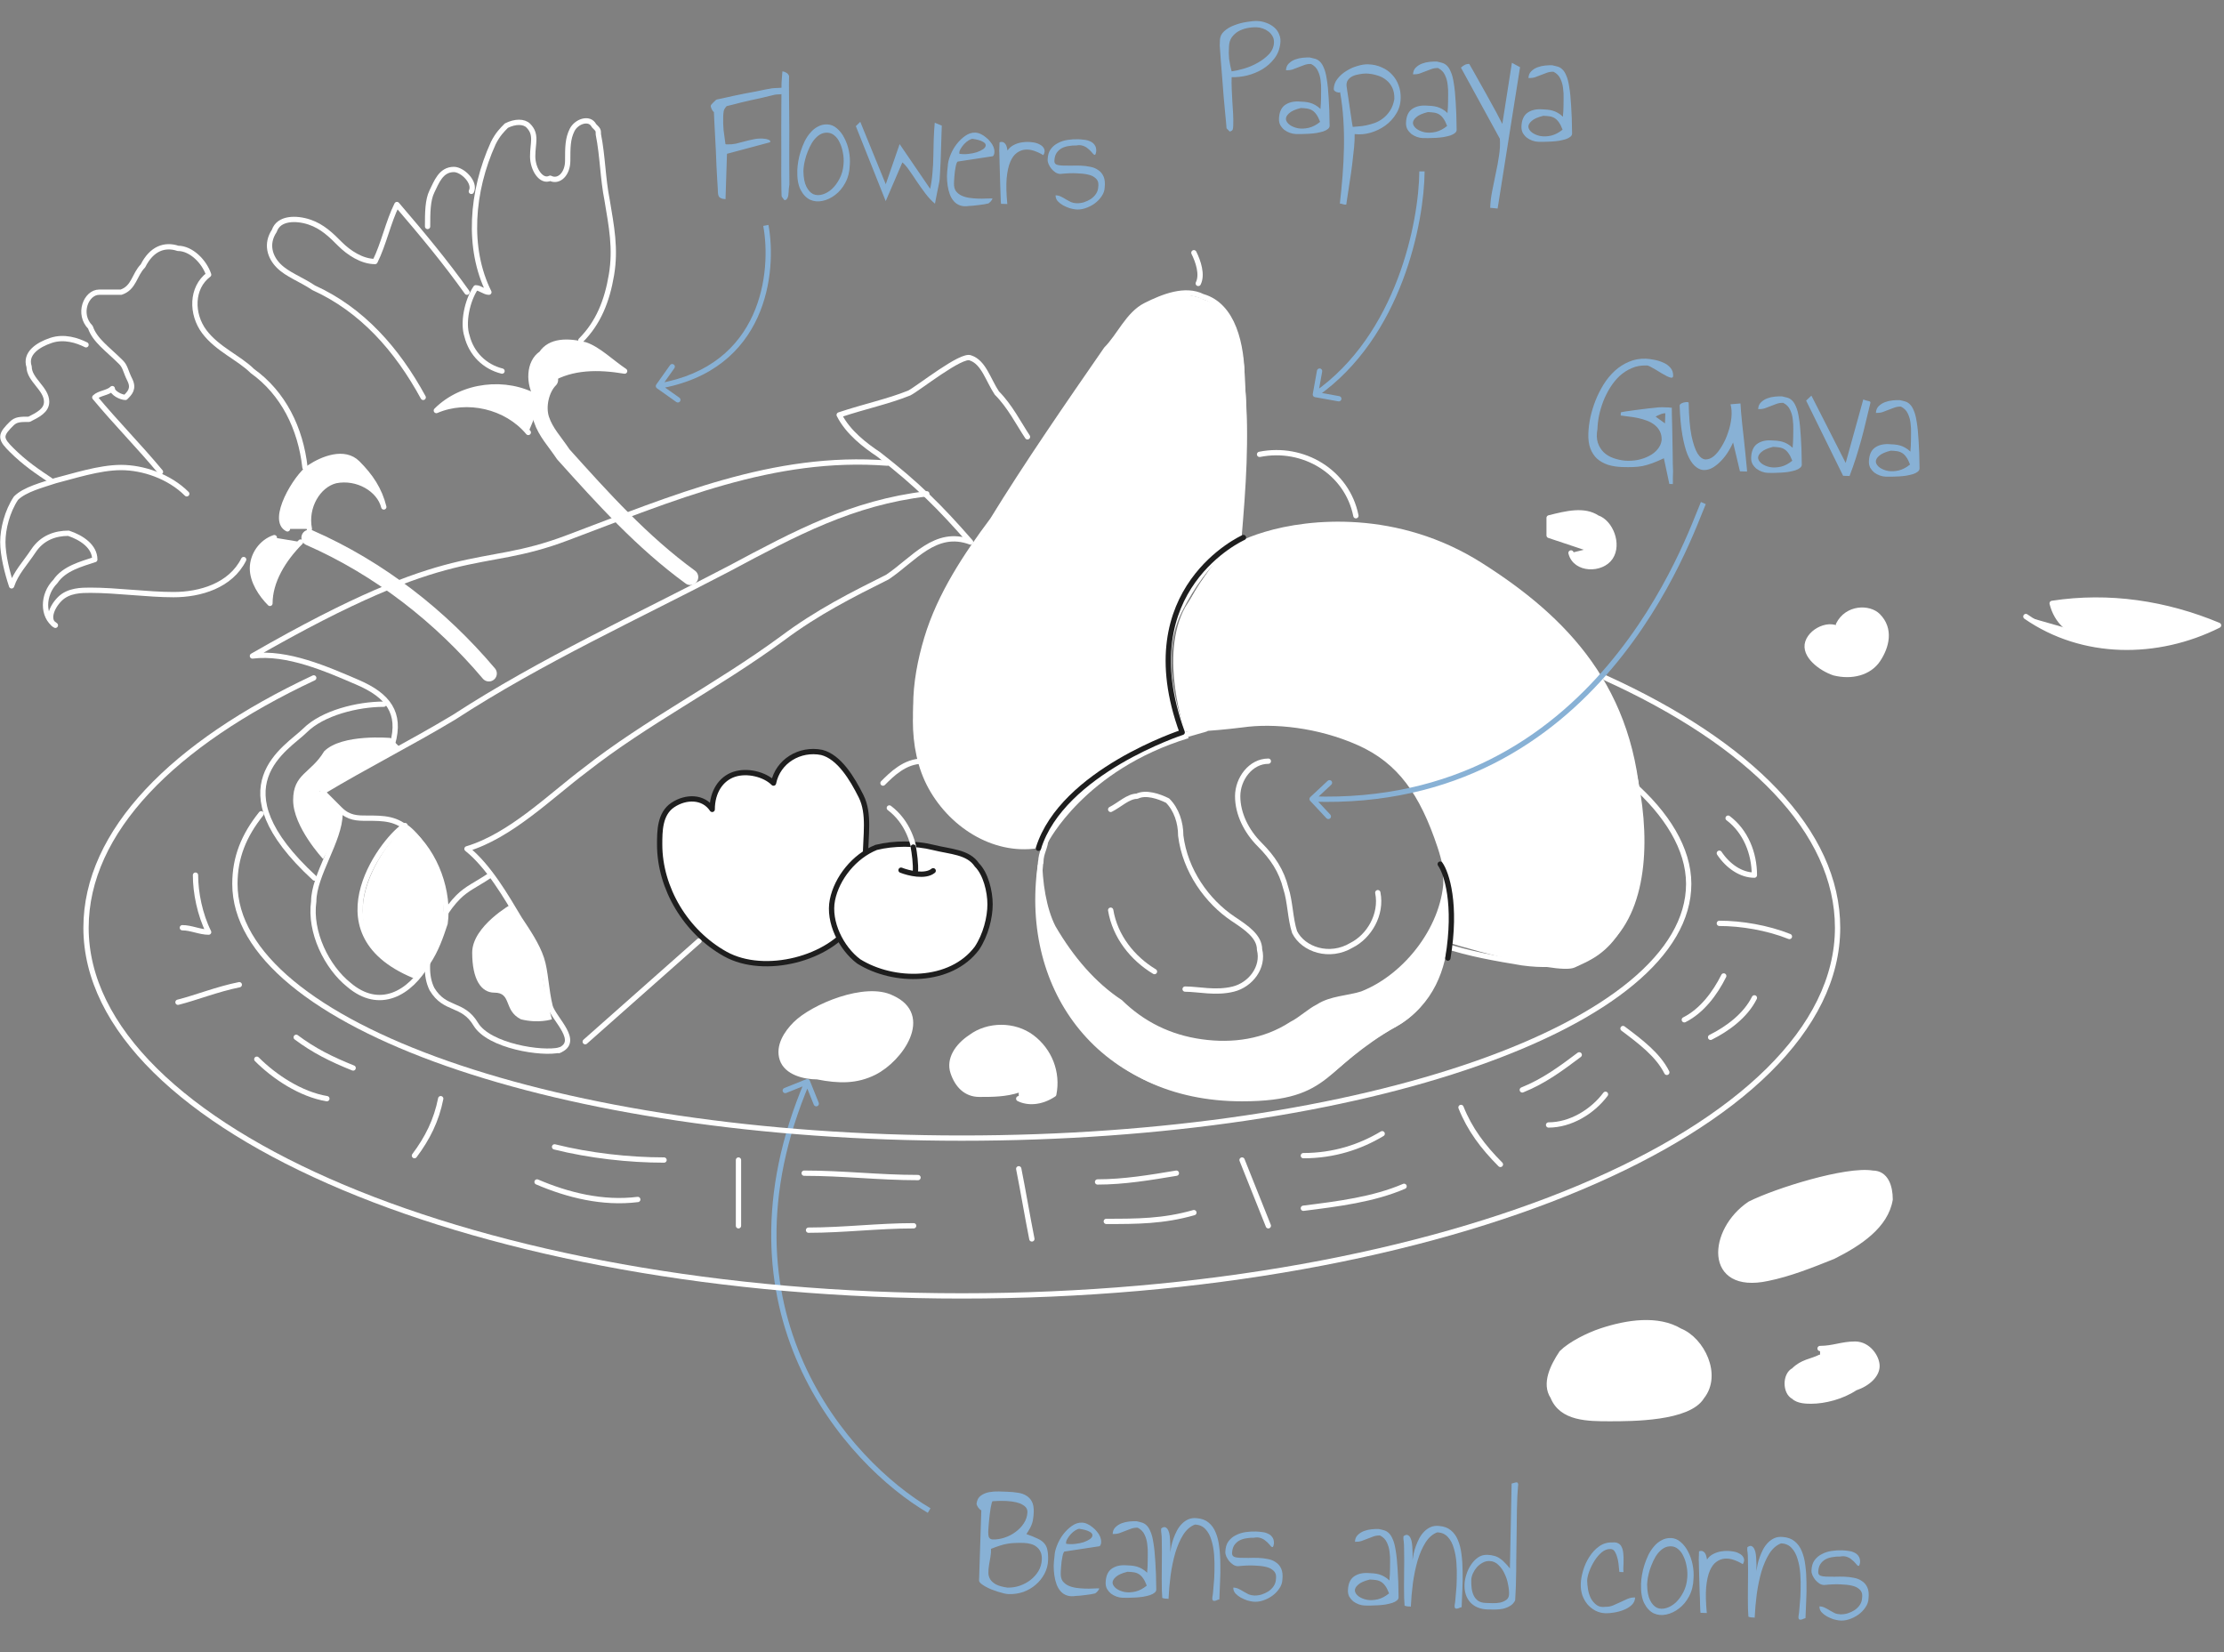 <svg width="420" height="312" viewBox="0 0 420 312" fill="none" xmlns="http://www.w3.org/2000/svg">
<rect x="0" y="0" width="420" height="312" fill="#808080" stroke="none"/>
<path d="M230.38 7.589C230.401 6.922 230.67 6.358 231.185 5.895C231.721 5.412 232.359 5.036 233.097 4.768C233.836 4.479 234.603 4.275 235.399 4.154C236.195 4.013 236.875 3.951 237.437 3.969C237.999 3.987 238.558 4.099 239.115 4.305C239.692 4.511 240.193 4.798 240.619 5.166C241.046 5.513 241.365 5.961 241.576 6.51C241.81 7.038 241.874 7.645 241.768 8.329C241.63 9.388 241.246 10.314 240.616 11.106C240.007 11.9 239.256 12.563 238.364 13.098C237.493 13.612 236.542 13.998 235.512 14.257C234.504 14.495 233.532 14.6 232.595 14.57C232.57 15.34 232.576 16.111 232.614 16.884C232.653 17.636 232.691 18.398 232.728 19.17C232.787 19.943 232.835 20.716 232.873 21.488C232.911 22.24 232.918 23.001 232.894 23.771C232.886 24 232.858 24.218 232.81 24.425C232.762 24.611 232.57 24.751 232.234 24.845L231.628 24.231C231.629 24.21 231.607 23.918 231.562 23.354C231.518 22.789 231.448 22.058 231.352 21.158C231.276 20.259 231.184 19.245 231.074 18.116C230.986 16.967 230.898 15.818 230.809 14.669C230.721 13.519 230.632 12.412 230.541 11.346C230.471 10.281 230.406 9.361 230.348 8.588C230.348 8.567 230.35 8.515 230.353 8.432C230.356 8.349 230.359 8.255 230.362 8.151C230.365 8.047 230.369 7.943 230.372 7.839C230.375 7.735 230.378 7.651 230.38 7.589ZM232.093 8.769C232.079 9.207 232.066 9.613 232.054 9.987C232.063 10.363 232.082 10.728 232.112 11.084C232.164 11.44 232.225 11.806 232.296 12.184C232.367 12.561 232.468 12.992 232.599 13.475C233.247 13.392 234.024 13.219 234.929 12.956C235.834 12.693 236.7 12.325 237.528 11.851C238.377 11.378 239.093 10.828 239.676 10.201C240.26 9.552 240.564 8.822 240.59 8.01C240.604 7.573 240.513 7.184 240.315 6.844C240.118 6.484 239.857 6.184 239.531 5.944C239.226 5.705 238.878 5.516 238.486 5.379C238.095 5.241 237.711 5.166 237.337 5.154C236.733 5.135 236.116 5.188 235.487 5.314C234.878 5.44 234.319 5.652 233.809 5.948C233.32 6.245 232.912 6.628 232.584 7.097C232.277 7.566 232.114 8.124 232.093 8.769ZM241.534 22.454C241.572 21.267 241.923 20.413 242.585 19.893C243.269 19.373 244.142 19.13 245.204 19.164C245.62 19.177 246.005 19.2 246.359 19.232C246.733 19.265 247.085 19.328 247.415 19.422C247.746 19.516 248.065 19.652 248.372 19.828C248.699 20.006 249.035 20.256 249.379 20.58C249.381 20.517 249.385 20.392 249.391 20.205C249.419 19.997 249.436 19.779 249.444 19.55C249.451 19.321 249.458 19.113 249.464 18.925C249.47 18.717 249.475 18.571 249.478 18.488C249.469 18.113 249.474 17.633 249.493 17.05C249.512 16.446 249.48 15.83 249.396 15.202C249.332 14.575 249.164 13.976 248.89 13.404C248.638 12.833 248.204 12.392 247.588 12.08C247.151 12.066 246.743 12.126 246.363 12.26C245.984 12.394 245.604 12.538 245.224 12.692C244.844 12.847 244.464 12.991 244.084 13.125C243.706 13.238 243.298 13.287 242.86 13.273C242.877 12.753 243.047 12.331 243.37 12.008C243.714 11.664 244.119 11.406 244.583 11.234C245.047 11.061 245.53 10.951 246.032 10.905C246.533 10.858 246.972 10.841 247.346 10.853C247.719 10.928 248.06 11.012 248.37 11.105C248.701 11.199 248.997 11.375 249.26 11.634C249.543 11.893 249.791 12.287 250.004 12.815C250.238 13.322 250.423 14.037 250.56 14.958C250.718 15.881 250.837 17.052 250.916 18.472C251.017 19.871 251.077 21.593 251.095 23.636C251.128 23.908 251.026 24.145 250.791 24.346C250.576 24.526 250.279 24.684 249.9 24.817C249.521 24.93 249.091 25.031 248.608 25.12C248.148 25.188 247.677 25.236 247.197 25.262C246.717 25.288 246.257 25.305 245.82 25.312C245.382 25.319 245.017 25.317 244.725 25.308C244.351 25.296 243.967 25.221 243.576 25.083C243.205 24.946 242.857 24.758 242.531 24.518C242.226 24.259 241.976 23.959 241.778 23.619C241.602 23.259 241.521 22.87 241.534 22.454ZM245.665 20.398C244.614 20.656 243.874 20.987 243.444 21.39C243.015 21.772 242.815 22.151 242.845 22.527C242.895 22.904 243.134 23.256 243.561 23.582C243.989 23.888 244.514 24.103 245.135 24.227C245.757 24.33 246.436 24.3 247.17 24.136C247.906 23.951 248.616 23.578 249.301 23.016C249.071 22.404 248.836 21.938 248.596 21.618C248.356 21.276 248.094 21.018 247.808 20.842C247.521 20.666 247.202 20.552 246.849 20.498C246.497 20.445 246.102 20.412 245.665 20.398ZM253.076 17.415C252.991 17.475 252.876 17.492 252.731 17.467C252.586 17.441 252.451 17.406 252.328 17.36C252.205 17.294 252.093 17.217 251.991 17.13C251.911 17.024 251.873 16.908 251.877 16.783C251.9 16.075 252.139 15.436 252.595 14.867C253.052 14.277 253.61 13.785 254.269 13.389C254.928 12.972 255.626 12.661 256.362 12.456C257.099 12.229 257.769 12.126 258.373 12.145C259.331 12.176 260.19 12.37 260.95 12.728C261.731 13.066 262.383 13.524 262.906 14.104C263.451 14.684 263.856 15.354 264.124 16.113C264.412 16.872 264.543 17.679 264.515 18.533C264.501 19.616 264.22 20.597 263.67 21.476C263.142 22.355 262.451 23.104 261.597 23.723C260.765 24.322 259.834 24.771 258.803 25.072C257.793 25.352 256.8 25.435 255.824 25.32C255.842 26.071 255.804 26.924 255.711 27.88C255.617 28.857 255.5 29.916 255.359 31.058C255.218 32.2 255.044 33.403 254.837 34.668C254.649 35.955 254.451 37.272 254.241 38.62C254.24 38.641 254.177 38.649 254.052 38.645C253.928 38.641 253.793 38.616 253.648 38.57C253.524 38.545 253.39 38.509 253.245 38.463C253.121 38.438 253.048 38.436 253.027 38.456C253.228 36.732 253.399 34.987 253.539 33.219C253.679 31.452 253.767 29.673 253.804 27.881C253.84 26.111 253.802 24.348 253.692 22.594C253.582 20.84 253.376 19.113 253.076 17.415ZM257.942 13.882C257.546 13.89 257.117 13.939 256.656 14.028C256.195 14.097 255.785 14.219 255.425 14.395C255.065 14.571 254.775 14.812 254.557 15.118C254.339 15.424 254.254 15.806 254.301 16.267C254.336 16.476 254.379 16.78 254.429 17.177C254.499 17.576 254.568 18.026 254.635 18.528C254.723 19.032 254.8 19.555 254.866 20.099C254.953 20.644 255.03 21.167 255.097 21.67C255.185 22.173 255.254 22.634 255.303 23.052C255.374 23.45 255.426 23.754 255.461 23.964C255.713 23.93 256.068 23.9 256.527 23.873C256.987 23.846 257.479 23.779 258.003 23.67C258.528 23.562 259.064 23.413 259.612 23.222C260.182 23.011 260.713 22.715 261.204 22.335C261.696 21.954 262.128 21.479 262.501 20.907C262.895 20.315 263.168 19.584 263.321 18.713C263.347 17.901 263.224 17.199 262.951 16.607C262.678 16.014 262.298 15.523 261.81 15.132C261.323 14.72 260.739 14.42 260.057 14.231C259.397 14.023 258.692 13.906 257.942 13.882ZM265.522 23.224C265.56 22.037 265.91 21.183 266.573 20.662C267.257 20.142 268.13 19.899 269.192 19.933C269.608 19.947 269.993 19.97 270.346 20.002C270.72 20.035 271.073 20.098 271.403 20.192C271.734 20.286 272.052 20.421 272.359 20.598C272.687 20.775 273.023 21.026 273.367 21.349C273.369 21.287 273.373 21.162 273.379 20.974C273.407 20.767 273.424 20.549 273.431 20.32C273.439 20.09 273.445 19.882 273.451 19.695C273.458 19.487 273.463 19.341 273.465 19.258C273.457 18.882 273.462 18.403 273.48 17.82C273.5 17.216 273.467 16.6 273.383 15.972C273.32 15.345 273.152 14.745 272.878 14.174C272.625 13.603 272.191 13.162 271.576 12.85C271.139 12.836 270.73 12.896 270.351 13.03C269.971 13.163 269.592 13.307 269.212 13.462C268.831 13.617 268.452 13.761 268.072 13.894C267.693 14.007 267.285 14.057 266.848 14.043C266.865 13.522 267.035 13.1 267.358 12.777C267.702 12.434 268.106 12.176 268.57 12.003C269.035 11.83 269.518 11.721 270.019 11.674C270.521 11.628 270.959 11.611 271.334 11.623C271.707 11.697 272.048 11.781 272.358 11.874C272.688 11.969 272.985 12.145 273.248 12.403C273.531 12.662 273.779 13.056 273.991 13.584C274.225 14.092 274.411 14.806 274.548 15.728C274.706 16.65 274.825 17.821 274.904 19.241C275.005 20.641 275.065 22.363 275.082 24.406C275.115 24.678 275.014 24.914 274.778 25.115C274.564 25.296 274.267 25.453 273.888 25.587C273.509 25.7 273.078 25.801 272.596 25.889C272.135 25.958 271.665 26.005 271.184 26.032C270.704 26.058 270.245 26.075 269.807 26.081C269.369 26.088 269.005 26.087 268.713 26.077C268.338 26.065 267.955 25.991 267.563 25.853C267.193 25.716 266.844 25.528 266.518 25.288C266.214 25.028 265.963 24.728 265.766 24.388C265.59 24.028 265.508 23.64 265.522 23.224ZM269.652 21.168C268.602 21.426 267.862 21.756 267.432 22.159C267.003 22.542 266.803 22.921 266.832 23.297C266.883 23.674 267.122 24.025 267.549 24.352C267.977 24.657 268.502 24.872 269.123 24.996C269.745 25.1 270.423 25.069 271.158 24.905C271.894 24.72 272.604 24.347 273.289 23.785C273.058 23.174 272.823 22.707 272.583 22.387C272.344 22.046 272.081 21.787 271.795 21.611C271.509 21.436 271.19 21.321 270.837 21.268C270.484 21.215 270.089 21.182 269.652 21.168ZM281.422 39.242C281.456 38.201 281.584 37.131 281.807 36.034C282.03 34.936 282.252 33.839 282.475 32.741C282.719 31.644 282.921 30.546 283.081 29.446C283.262 28.347 283.318 27.265 283.248 26.2L275.893 12.77C276.365 12.368 276.737 12.15 277.009 12.117C277.281 12.064 277.438 12.058 277.478 12.101C277.617 12.314 277.844 12.707 278.159 13.28C278.495 13.854 278.87 14.522 279.283 15.286C279.717 16.05 280.171 16.857 280.644 17.706C281.117 18.555 281.56 19.361 281.973 20.125C282.407 20.889 282.771 21.568 283.065 22.161C283.379 22.754 283.595 23.168 283.713 23.401L285.521 11.859L287.058 12.69L282.825 39.38L281.422 39.242ZM287.323 23.923C287.361 22.736 287.711 21.882 288.374 21.362C289.058 20.842 289.931 20.599 290.993 20.633C291.409 20.646 291.794 20.669 292.147 20.701C292.522 20.734 292.874 20.797 293.204 20.891C293.535 20.985 293.854 21.121 294.161 21.297C294.488 21.474 294.824 21.725 295.168 22.049C295.17 21.986 295.174 21.861 295.18 21.674C295.208 21.466 295.225 21.248 295.233 21.019C295.24 20.79 295.247 20.582 295.253 20.394C295.259 20.186 295.264 20.04 295.267 19.957C295.258 19.581 295.263 19.102 295.282 18.519C295.301 17.915 295.269 17.299 295.184 16.671C295.121 16.044 294.953 15.445 294.679 14.873C294.427 14.302 293.993 13.861 293.377 13.549C292.94 13.535 292.532 13.595 292.152 13.729C291.773 13.863 291.393 14.007 291.013 14.161C290.633 14.316 290.253 14.46 289.873 14.594C289.495 14.707 289.087 14.756 288.649 14.742C288.666 14.222 288.836 13.8 289.159 13.477C289.503 13.133 289.908 12.875 290.372 12.703C290.836 12.53 291.319 12.42 291.821 12.374C292.322 12.327 292.761 12.31 293.135 12.322C293.508 12.397 293.849 12.481 294.159 12.574C294.49 12.668 294.786 12.844 295.049 13.103C295.332 13.362 295.58 13.755 295.793 14.283C296.026 14.791 296.212 15.506 296.349 16.427C296.507 17.35 296.626 18.521 296.705 19.941C296.806 21.34 296.866 23.062 296.884 25.105C296.917 25.377 296.815 25.614 296.58 25.815C296.365 25.995 296.068 26.152 295.689 26.286C295.31 26.399 294.88 26.5 294.397 26.589C293.937 26.657 293.466 26.705 292.986 26.731C292.506 26.757 292.046 26.774 291.608 26.781C291.171 26.788 290.806 26.786 290.514 26.777C290.139 26.765 289.756 26.69 289.365 26.552C288.994 26.415 288.646 26.227 288.32 25.987C288.015 25.727 287.764 25.428 287.567 25.088C287.391 24.728 287.31 24.34 287.323 23.923ZM291.453 21.867C290.403 22.125 289.663 22.456 289.233 22.859C288.804 23.241 288.604 23.62 288.634 23.996C288.684 24.373 288.923 24.725 289.35 25.051C289.778 25.357 290.303 25.572 290.924 25.696C291.546 25.799 292.225 25.769 292.959 25.605C293.695 25.42 294.405 25.047 295.09 24.485C294.86 23.873 294.624 23.407 294.385 23.087C294.145 22.745 293.883 22.487 293.597 22.311C293.31 22.135 292.991 22.02 292.638 21.968C292.286 21.915 291.891 21.881 291.453 21.867Z" fill="#88B1D5"/>
<path d="M248.317 75C248.045 74.951 247.864 74.692 247.913 74.42L248.708 69.991C248.757 69.719 249.017 69.538 249.288 69.587C249.56 69.636 249.741 69.895 249.692 70.167L248.985 74.104L252.922 74.811C253.194 74.86 253.375 75.12 253.326 75.392C253.277 75.663 253.018 75.844 252.746 75.796L248.317 75ZM269.037 32.37C269 37.142 267.939 44.967 264.884 52.997C261.829 61.027 256.764 69.303 248.69 74.919L248.119 74.098C255.975 68.634 260.939 60.554 263.949 52.641C266.96 44.728 268.001 37.021 268.037 32.362L269.037 32.37Z" fill="#88B1D5"/>
<path d="M134.821 21.149C134.759 21.126 134.688 21.062 134.608 20.955C134.528 20.848 134.459 20.731 134.4 20.604C134.342 20.477 134.294 20.351 134.256 20.224C134.219 20.098 134.211 20.004 134.234 19.942C134.258 19.86 134.323 19.758 134.432 19.636C134.54 19.514 134.658 19.393 134.787 19.272C134.917 19.13 135.046 19.009 135.174 18.909C135.302 18.809 135.408 18.761 135.491 18.763C135.743 18.709 136.131 18.627 136.656 18.519C137.202 18.391 137.811 18.254 138.483 18.109C139.154 17.964 139.857 17.819 140.591 17.676C141.346 17.534 142.059 17.4 142.73 17.276C143.423 17.131 144.031 17.005 144.556 16.897C145.101 16.789 145.5 16.718 145.751 16.685C145.856 16.667 146.023 16.652 146.252 16.638C146.503 16.626 146.764 16.613 147.035 16.601C147.307 16.589 147.557 16.576 147.787 16.563C148.037 16.55 148.204 16.545 148.288 16.547C148.275 16.943 148.214 17.233 148.103 17.417C148.015 17.581 147.876 17.691 147.686 17.747C147.518 17.805 147.319 17.829 147.09 17.822C146.861 17.815 146.6 17.838 146.306 17.891C146.096 17.947 145.749 18.029 145.266 18.139C144.783 18.248 144.248 18.377 143.659 18.525C143.072 18.652 142.442 18.788 141.77 18.933C141.12 19.079 140.489 19.226 139.88 19.373C139.292 19.521 138.756 19.66 138.272 19.79C137.81 19.901 137.464 19.983 137.233 20.038C136.909 20.382 136.722 20.7 136.671 20.99C136.62 21.28 136.588 21.623 136.575 22.018C136.546 22.914 136.571 23.769 136.649 24.585C136.749 25.38 136.866 26.259 137.002 27.222C137.044 27.224 137.095 27.236 137.157 27.259C137.241 27.261 137.303 27.263 137.345 27.265C137.907 27.283 138.45 27.238 138.975 27.129C139.521 27.001 140.057 26.862 140.583 26.712C141.13 26.563 141.676 26.434 142.221 26.327C142.788 26.199 143.363 26.144 143.946 26.163C144.029 26.166 144.164 26.18 144.351 26.207C144.559 26.214 144.756 26.252 144.941 26.32C145.127 26.368 145.271 26.435 145.373 26.522C145.474 26.608 145.491 26.723 145.424 26.867L137.288 29.045L137.013 37.603C136.638 37.591 136.348 37.529 136.143 37.419C135.938 37.329 135.796 37.199 135.718 37.03C135.641 36.84 135.596 36.63 135.582 36.4C135.569 36.15 135.557 35.868 135.547 35.555C135.516 35.2 135.482 34.646 135.444 33.895C135.405 33.143 135.359 32.297 135.306 31.358C135.274 30.398 135.234 29.396 135.184 28.352C135.134 27.308 135.082 26.317 135.029 25.377C134.976 24.416 134.931 23.56 134.893 22.809C134.854 22.057 134.83 21.504 134.821 21.149ZM147.761 13.466C148.051 13.517 148.299 13.609 148.503 13.74C148.729 13.852 148.899 14.055 149.015 14.351C149.002 14.746 148.995 15.299 148.993 16.007C149.012 16.696 149.018 17.498 149.009 18.415C149.022 19.333 149.032 20.323 149.039 21.387C149.047 22.45 149.054 23.523 149.061 24.608C149.068 25.692 149.065 26.765 149.051 27.828C149.059 28.891 149.058 29.881 149.05 30.798C149.062 31.715 149.067 32.529 149.065 33.237C149.064 33.946 149.067 34.488 149.076 34.863C149.074 34.905 149.062 34.977 149.038 35.081C149.034 35.185 149.02 35.31 148.994 35.455C148.99 35.6 148.975 35.746 148.949 35.891C148.945 36.016 148.942 36.11 148.94 36.172C148.915 36.296 148.9 36.452 148.894 36.64C148.888 36.806 148.862 36.972 148.815 37.137C148.768 37.303 148.69 37.456 148.582 37.599C148.494 37.721 148.346 37.789 148.137 37.803L147.627 37.131C147.607 37.109 147.588 36.723 147.571 35.972C147.575 35.201 147.565 34.21 147.541 33.001C147.539 31.771 147.541 30.395 147.548 28.874C147.556 27.332 147.554 25.779 147.541 24.215C147.55 22.652 147.556 21.151 147.561 19.713C147.565 18.275 147.574 17.035 147.586 15.993C147.589 15.91 147.594 15.743 147.602 15.494C147.631 15.244 147.65 14.995 147.658 14.745C147.687 14.475 147.706 14.226 147.713 13.996C147.742 13.747 147.758 13.57 147.761 13.466ZM150.571 32.129C150.586 31.65 150.645 31.099 150.749 30.477C150.853 29.834 151.009 29.193 151.217 28.554C151.425 27.914 151.674 27.287 151.965 26.671C152.277 26.055 152.638 25.514 153.049 25.048C153.46 24.561 153.931 24.18 154.461 23.905C154.992 23.61 155.58 23.472 156.225 23.493C156.892 23.514 157.499 23.763 158.046 24.239C158.614 24.716 159.085 25.325 159.457 26.067C159.85 26.809 160.136 27.631 160.316 28.533C160.495 29.435 160.551 30.312 160.482 31.165C160.441 32.414 160.166 33.52 159.656 34.484C159.146 35.447 158.506 36.218 157.737 36.798C156.989 37.379 156.185 37.759 155.324 37.94C154.485 38.122 153.695 38.044 152.955 37.708C152.237 37.351 151.643 36.717 151.172 35.806C150.721 34.895 150.521 33.669 150.571 32.129ZM151.722 32.291C151.744 33.563 151.931 34.548 152.284 35.248C152.637 35.947 153.07 36.419 153.583 36.665C154.118 36.891 154.701 36.909 155.332 36.721C155.963 36.533 156.558 36.187 157.116 35.684C157.675 35.16 158.154 34.508 158.555 33.729C158.976 32.93 159.224 32.031 159.298 31.033C159.363 30.285 159.324 29.554 159.18 28.84C159.057 28.128 158.859 27.496 158.585 26.945C158.332 26.375 158.002 25.926 157.596 25.601C157.211 25.255 156.758 25.073 156.238 25.057C155.738 25.041 155.286 25.151 154.883 25.388C154.479 25.626 154.104 25.957 153.756 26.384C153.431 26.791 153.145 27.261 152.898 27.795C152.652 28.329 152.437 28.864 152.253 29.4C152.09 29.937 151.958 30.464 151.858 30.982C151.779 31.48 151.734 31.916 151.722 32.291ZM167.266 37.98L161.624 23.823L162.463 23.005L167.275 34.791L169.894 27.214L175.658 35.654C175.878 34.639 176.025 33.623 176.1 32.604C176.196 31.565 176.249 30.535 176.261 29.514C176.295 28.472 176.318 27.421 176.331 26.358C176.365 25.296 176.431 24.235 176.527 23.175L177.854 23.718C177.804 25.28 177.762 26.602 177.727 27.685C177.692 28.767 177.663 29.684 177.639 30.433C177.615 31.162 177.586 31.755 177.55 32.212C177.536 32.671 177.513 33.066 177.481 33.398C177.47 33.732 177.44 34.043 177.389 34.333C177.338 34.603 177.276 34.913 177.202 35.265C177.129 35.597 177.043 36.011 176.944 36.508C176.844 37.005 176.719 37.657 176.568 38.465C175.939 37.945 175.334 37.3 174.754 36.531C174.174 35.762 173.626 34.994 173.109 34.227C172.612 33.461 172.134 32.758 171.675 32.118C171.217 31.457 170.795 30.974 170.409 30.67L167.266 37.98ZM178.983 31.414C179.003 30.79 179.16 30.107 179.455 29.366C179.751 28.604 180.138 27.908 180.617 27.277C181.117 26.626 181.666 26.091 182.263 25.673C182.881 25.234 183.513 25.025 184.159 25.046C184.513 25.057 184.854 25.141 185.182 25.297C185.532 25.454 185.858 25.663 186.163 25.923C186.489 26.163 186.771 26.443 187.011 26.763C187.273 27.063 187.471 27.382 187.606 27.72C187.741 28.058 187.804 28.383 187.793 28.695C187.804 29.008 187.712 29.276 187.518 29.5L180.888 30.506C180.804 30.524 180.728 30.626 180.659 30.811C180.592 30.976 180.533 31.193 180.482 31.462C180.432 31.732 180.381 32.032 180.328 32.364C180.297 32.676 180.267 32.987 180.236 33.299C180.206 33.59 180.186 33.86 180.178 34.11C180.171 34.339 180.165 34.516 180.161 34.641C180.143 35.224 180.263 35.708 180.521 36.091C180.802 36.454 181.157 36.737 181.588 36.938C182.02 37.14 182.505 37.28 183.044 37.36C183.605 37.441 184.155 37.489 184.697 37.507C185.238 37.524 185.749 37.52 186.229 37.493C186.71 37.467 187.106 37.459 187.418 37.469C187.416 37.552 187.381 37.645 187.316 37.747C187.25 37.849 187.173 37.951 187.087 38.053C187.001 38.133 186.915 38.214 186.829 38.294C186.744 38.354 186.69 38.394 186.669 38.414C186.501 38.451 186.239 38.505 185.882 38.577C185.547 38.629 185.18 38.679 184.783 38.729C184.406 38.779 184.05 38.82 183.716 38.851C183.381 38.882 183.152 38.895 183.027 38.892C182.377 38.996 181.815 38.967 181.341 38.806C180.867 38.645 180.469 38.382 180.147 38.017C179.825 37.653 179.568 37.217 179.376 36.711C179.184 36.184 179.046 35.627 178.96 35.04C178.875 34.454 178.832 33.848 178.831 33.223C178.851 32.598 178.902 31.995 178.983 31.414ZM183.683 26.219C183.496 26.213 183.243 26.309 182.924 26.507C182.626 26.685 182.337 26.926 182.056 27.229C181.797 27.513 181.568 27.829 181.369 28.177C181.192 28.505 181.131 28.794 181.185 29.046C181.724 29.126 182.287 29.134 182.873 29.069C183.458 29.005 183.993 28.897 184.478 28.745C184.963 28.573 185.365 28.378 185.685 28.159C186.005 27.919 186.159 27.674 186.146 27.423C186.154 27.173 185.963 26.948 185.574 26.748C185.205 26.528 184.575 26.351 183.683 26.219ZM188.758 26.882C189.012 26.786 189.231 26.772 189.416 26.84C189.602 26.909 189.754 27.028 189.874 27.199C189.993 27.369 190.081 27.57 190.136 27.801C190.192 28.012 190.237 28.221 190.272 28.431C190.557 27.982 190.954 27.63 191.463 27.375C191.993 27.1 192.55 26.93 193.136 26.866C193.723 26.78 194.306 26.778 194.887 26.859C195.469 26.92 195.954 27.06 196.343 27.281C196.754 27.482 197.037 27.762 197.192 28.122C197.348 28.46 197.293 28.854 197.029 29.304C196.497 28.975 195.933 28.706 195.335 28.5C194.758 28.294 194.187 28.213 193.623 28.257C193.059 28.302 192.531 28.503 192.04 28.863C191.55 29.201 191.136 29.762 190.798 30.543C190.461 31.324 190.229 32.369 190.104 33.678C190 34.967 190.042 36.584 190.229 38.529L189.043 38.49C189.043 38.49 189.027 38.323 188.996 37.989C188.987 37.634 188.97 37.175 188.947 36.611C188.944 36.049 188.922 35.422 188.882 34.733C188.862 34.045 188.843 33.346 188.824 32.637C188.805 31.927 188.785 31.249 188.764 30.602C188.765 29.936 188.752 29.362 188.726 28.882C188.728 28.819 188.721 28.694 188.706 28.506C188.712 28.318 188.719 28.121 188.725 27.912C188.733 27.683 188.739 27.475 188.745 27.288C188.751 27.1 188.756 26.965 188.758 26.882ZM199.349 36.883C199.724 36.895 200.065 36.979 200.373 37.134C200.702 37.291 201.019 37.468 201.325 37.665C201.632 37.842 201.94 38.008 202.247 38.164C202.576 38.299 202.928 38.373 203.303 38.385C203.741 38.399 204.191 38.341 204.653 38.21C205.138 38.058 205.582 37.854 205.986 37.596C206.391 37.317 206.725 36.984 206.988 36.596C207.251 36.188 207.39 35.744 207.405 35.265C207.431 35.12 207.437 34.943 207.422 34.734C207.429 34.526 207.373 34.316 207.255 34.103C207.138 33.87 206.936 33.656 206.65 33.459C206.366 33.241 205.944 33.071 205.385 32.949C204.847 32.828 204.161 32.754 203.328 32.727C202.496 32.679 201.463 32.719 200.229 32.846C199.917 32.836 199.618 32.743 199.332 32.567C199.046 32.371 198.793 32.144 198.572 31.886C198.351 31.608 198.173 31.321 198.037 31.025C197.901 30.708 197.837 30.414 197.846 30.143C197.872 29.331 198.06 28.681 198.409 28.192C198.78 27.683 199.24 27.291 199.791 27.017C200.342 26.722 200.953 26.523 201.624 26.419C202.294 26.315 202.973 26.275 203.66 26.297C203.972 26.307 204.325 26.339 204.72 26.393C205.136 26.427 205.508 26.523 205.836 26.679C206.186 26.815 206.471 27.033 206.691 27.332C206.931 27.631 207.043 28.041 207.026 28.562C206.973 28.915 206.904 29.131 206.818 29.212C206.753 29.272 206.65 29.248 206.508 29.139C206.387 29.011 206.236 28.839 206.055 28.625C205.874 28.41 205.652 28.205 205.387 28.009C205.144 27.793 204.837 27.627 204.465 27.511C204.114 27.395 203.708 27.382 203.247 27.471C202.768 27.456 202.287 27.493 201.805 27.582C201.324 27.649 200.881 27.792 200.478 28.008C200.096 28.225 199.774 28.527 199.511 28.915C199.269 29.303 199.139 29.799 199.12 30.403C199.11 30.715 199.238 30.939 199.505 31.072C199.793 31.186 200.166 31.25 200.624 31.264C201.103 31.28 201.634 31.286 202.218 31.284C202.823 31.262 203.438 31.261 204.063 31.281C204.687 31.301 205.29 31.372 205.869 31.495C206.45 31.597 206.954 31.801 207.382 32.106C207.831 32.392 208.172 32.799 208.406 33.328C208.639 33.856 208.711 34.536 208.622 35.367C208.602 35.971 208.407 36.538 208.035 37.068C207.685 37.598 207.232 38.063 206.678 38.462C206.144 38.841 205.551 39.135 204.898 39.343C204.246 39.551 203.618 39.615 203.016 39.533C202.767 39.504 202.426 39.431 201.992 39.312C201.579 39.174 201.168 38.994 200.758 38.773C200.369 38.552 200.034 38.291 199.752 37.99C199.47 37.668 199.336 37.299 199.349 36.883Z" fill="#88B1D5"/>
<path d="M124.055 73.319C123.829 73.159 123.776 72.847 123.936 72.622L126.54 68.952C126.7 68.727 127.012 68.674 127.237 68.833C127.463 68.993 127.516 69.305 127.356 69.531L125.041 72.793L128.303 75.108C128.529 75.267 128.582 75.579 128.422 75.805C128.262 76.03 127.95 76.083 127.725 75.923L124.055 73.319ZM145.123 42.477C145.94 46.898 145.891 53.739 143.077 59.927C140.249 66.145 134.64 71.669 124.428 73.404L124.26 72.418C134.133 70.741 139.471 65.44 142.166 59.513C144.876 53.555 144.929 46.931 144.139 42.659L145.123 42.477Z" fill="#88B1D5"/>
<path d="M185.319 285.212C185.236 285.188 185.134 285.122 185.012 285.014C184.911 284.907 184.811 284.789 184.711 284.661C184.632 284.533 184.563 284.406 184.504 284.279C184.446 284.152 184.418 284.047 184.421 283.964C184.505 283.278 184.771 282.776 185.219 282.457C185.689 282.118 186.217 281.895 186.804 281.789C187.391 281.683 187.997 281.64 188.622 281.66C189.246 281.68 189.777 281.697 190.215 281.711C190.943 281.734 191.608 281.797 192.21 281.9C192.832 281.982 193.368 282.166 193.818 282.452C194.268 282.716 194.62 283.092 194.876 283.58C195.131 284.067 195.245 284.728 195.219 285.561C195.205 285.977 195.172 286.351 195.12 286.683C195.089 286.995 195.027 287.305 194.934 287.615C194.841 287.904 194.706 288.223 194.528 288.571C194.351 288.899 194.12 289.277 193.835 289.706C194.68 290.004 195.38 290.287 195.934 290.555C196.489 290.802 196.917 291.108 197.218 291.472C197.519 291.815 197.714 292.238 197.802 292.741C197.912 293.224 197.954 293.851 197.93 294.621C197.9 295.537 197.675 296.395 197.253 297.194C196.831 297.994 196.278 298.685 195.592 299.267C194.927 299.85 194.152 300.305 193.266 300.631C192.38 300.936 191.449 301.073 190.47 301.041C190.262 301.035 189.982 300.994 189.63 300.921C189.278 300.826 188.896 300.72 188.483 300.602C188.07 300.464 187.648 300.315 187.215 300.155C186.783 299.975 186.393 299.785 186.045 299.586C185.698 299.387 185.412 299.191 185.189 298.996C184.987 298.802 184.889 298.611 184.895 298.424L185.319 285.212ZM187.149 292.493C187.174 292.994 187.137 293.514 187.036 294.053C186.935 294.591 186.846 295.11 186.767 295.607C186.689 296.105 186.653 296.583 186.659 297.042C186.665 297.48 186.778 297.88 186.995 298.241C187.213 298.602 187.578 298.927 188.09 299.214C188.602 299.481 189.315 299.681 190.228 299.814C190.998 299.839 191.763 299.728 192.521 299.481C193.301 299.215 193.99 298.851 194.588 298.391C195.208 297.91 195.716 297.343 196.112 296.689C196.509 296.014 196.721 295.27 196.747 294.458C196.764 293.917 196.685 293.455 196.51 293.075C196.334 292.694 196.094 292.384 195.789 292.145C195.485 291.885 195.116 291.696 194.682 291.578C194.269 291.46 193.823 291.394 193.344 291.379C192.74 291.359 192.198 291.363 191.718 291.389C191.238 291.394 190.757 291.441 190.275 291.53C189.814 291.599 189.331 291.719 188.825 291.89C188.341 292.041 187.782 292.242 187.149 292.493ZM186.628 289.225C186.623 289.391 186.627 289.568 186.642 289.757C186.658 289.924 186.684 290.081 186.721 290.228C186.779 290.355 186.869 290.473 186.991 290.581C187.113 290.668 187.278 290.715 187.487 290.722C188.195 290.744 188.928 290.632 189.686 290.386C190.444 290.139 191.133 289.786 191.752 289.326C192.392 288.868 192.921 288.322 193.337 287.689C193.775 287.036 194.007 286.303 194.033 285.491C194.035 285.408 194.018 285.293 193.981 285.146C193.945 284.978 193.857 284.808 193.716 284.637C193.576 284.466 193.362 284.303 193.075 284.147C192.789 283.972 192.398 283.823 191.902 283.703C191.426 283.584 190.824 283.502 190.096 283.458C189.368 283.414 188.482 283.427 187.437 283.498C187.394 283.538 187.338 283.672 187.268 283.899C187.219 284.126 187.157 284.416 187.084 284.768C187.031 285.1 186.978 285.473 186.923 285.889C186.889 286.284 186.845 286.689 186.79 287.104C186.756 287.499 186.723 287.883 186.69 288.257C186.657 288.631 186.637 288.954 186.628 289.225ZM199.14 293.909C199.161 293.285 199.318 292.602 199.613 291.861C199.908 291.099 200.295 290.403 200.774 289.772C201.274 289.121 201.823 288.586 202.42 288.168C203.039 287.729 203.671 287.52 204.316 287.541C204.67 287.552 205.011 287.636 205.34 287.793C205.689 287.95 206.016 288.158 206.32 288.418C206.646 288.658 206.929 288.938 207.169 289.258C207.43 289.558 207.628 289.877 207.763 290.215C207.898 290.553 207.961 290.878 207.951 291.191C207.962 291.504 207.87 291.772 207.675 291.995L201.046 293.001C200.962 293.019 200.885 293.121 200.817 293.307C200.749 293.471 200.69 293.688 200.64 293.958C200.589 294.227 200.538 294.527 200.486 294.859C200.455 295.171 200.424 295.483 200.393 295.794C200.363 296.085 200.344 296.356 200.336 296.605C200.329 296.834 200.323 297.011 200.319 297.136C200.3 297.719 200.42 298.203 200.679 298.586C200.959 298.95 201.315 299.232 201.746 299.433C202.177 299.635 202.663 299.775 203.202 299.855C203.762 299.936 204.313 299.985 204.854 300.002C205.396 300.019 205.907 300.015 206.387 299.989C206.867 299.962 207.263 299.954 207.576 299.964C207.573 300.048 207.539 300.14 207.473 300.242C207.407 300.344 207.331 300.446 207.244 300.548C207.158 300.628 207.072 300.709 206.986 300.79C206.901 300.849 206.848 300.889 206.826 300.909C206.658 300.946 206.396 301 206.039 301.072C205.704 301.124 205.338 301.174 204.94 301.224C204.563 301.275 204.208 301.315 203.873 301.346C203.539 301.377 203.309 301.391 203.184 301.387C202.535 301.491 201.973 301.462 201.498 301.301C201.024 301.14 200.626 300.877 200.304 300.513C199.983 300.148 199.726 299.712 199.533 299.206C199.342 298.679 199.203 298.122 199.118 297.536C199.033 296.949 198.989 296.343 198.989 295.718C199.009 295.093 199.059 294.49 199.14 293.909ZM203.841 288.714C203.653 288.708 203.4 288.804 203.081 289.002C202.784 289.18 202.494 289.421 202.214 289.725C201.955 290.008 201.726 290.324 201.527 290.672C201.35 291 201.288 291.289 201.343 291.541C201.882 291.621 202.444 291.629 203.03 291.564C203.616 291.5 204.151 291.392 204.635 291.241C205.12 291.068 205.522 290.873 205.842 290.654C206.162 290.414 206.316 290.169 206.303 289.918C206.311 289.668 206.121 289.443 205.731 289.243C205.363 289.023 204.733 288.847 203.841 288.714ZM208.799 298.878C208.837 297.691 209.187 296.837 209.85 296.317C210.534 295.797 211.407 295.554 212.469 295.588C212.885 295.601 213.27 295.624 213.623 295.656C213.997 295.689 214.35 295.752 214.68 295.846C215.011 295.94 215.329 296.075 215.636 296.252C215.964 296.429 216.3 296.68 216.644 297.004C216.646 296.941 216.65 296.816 216.656 296.629C216.684 296.421 216.701 296.203 216.708 295.974C216.716 295.745 216.722 295.537 216.728 295.349C216.735 295.141 216.74 294.995 216.742 294.912C216.734 294.536 216.739 294.057 216.757 293.474C216.777 292.87 216.744 292.254 216.66 291.626C216.597 290.999 216.429 290.399 216.155 289.828C215.902 289.257 215.468 288.816 214.853 288.504C214.416 288.49 214.007 288.55 213.628 288.684C213.249 288.818 212.869 288.962 212.489 289.116C212.108 289.271 211.729 289.415 211.349 289.549C210.97 289.662 210.562 289.711 210.125 289.697C210.142 289.176 210.312 288.755 210.635 288.431C210.979 288.088 211.383 287.83 211.848 287.657C212.312 287.485 212.795 287.375 213.296 287.329C213.798 287.282 214.236 287.265 214.611 287.277C214.984 287.352 215.325 287.435 215.635 287.529C215.965 287.623 216.262 287.799 216.525 288.058C216.808 288.317 217.056 288.71 217.268 289.238C217.502 289.746 217.688 290.461 217.825 291.382C217.983 292.304 218.102 293.476 218.181 294.895C218.282 296.295 218.342 298.017 218.359 300.06C218.392 300.332 218.291 300.569 218.055 300.769C217.841 300.95 217.544 301.107 217.165 301.241C216.786 301.354 216.355 301.455 215.873 301.544C215.412 301.612 214.942 301.66 214.462 301.686C213.981 301.712 213.522 301.729 213.084 301.736C212.646 301.742 212.282 301.741 211.99 301.732C211.615 301.72 211.232 301.645 210.84 301.507C210.47 301.37 210.121 301.182 209.795 300.942C209.491 300.682 209.24 300.382 209.043 300.043C208.867 299.683 208.785 299.294 208.799 298.878ZM212.929 296.822C211.879 297.08 211.139 297.411 210.709 297.814C210.28 298.196 210.08 298.575 210.109 298.951C210.16 299.328 210.399 299.68 210.826 300.006C211.254 300.312 211.779 300.526 212.4 300.651C213.022 300.754 213.7 300.724 214.435 300.56C215.171 300.375 215.881 300.001 216.566 299.44C216.335 298.828 216.1 298.362 215.86 298.041C215.621 297.7 215.358 297.442 215.072 297.266C214.786 297.09 214.467 296.975 214.114 296.922C213.761 296.869 213.366 296.836 212.929 296.822ZM219.493 301.754C219.462 301.419 219.436 300.939 219.414 300.313C219.414 299.667 219.406 298.947 219.39 298.155C219.395 297.342 219.401 296.498 219.408 295.623C219.416 294.748 219.422 293.914 219.426 293.122C219.431 292.33 219.422 291.621 219.401 290.995C219.401 290.349 219.375 289.858 219.323 289.523C219.323 289.502 219.315 289.45 219.297 289.366C219.299 289.283 219.292 289.189 219.274 289.084C219.278 288.98 219.28 288.896 219.282 288.834C219.285 288.751 219.287 288.688 219.288 288.647C219.609 288.407 219.872 288.332 220.077 288.422C220.304 288.512 220.485 288.706 220.621 289.002C220.758 289.277 220.852 289.624 220.901 290.043C220.95 290.461 220.978 290.879 220.986 291.296C221.014 291.714 221.022 292.1 221.011 292.454C221 292.787 220.993 293.026 220.988 293.172C221.041 292.819 221.117 292.405 221.215 291.929C221.314 291.453 221.455 290.967 221.637 290.473C221.82 289.978 222.033 289.495 222.278 289.024C222.544 288.532 222.86 288.105 223.226 287.741C223.592 287.378 223.997 287.099 224.441 286.905C224.905 286.711 225.429 286.644 226.01 286.705C226.925 286.776 227.667 287.05 228.235 287.527C228.824 288.004 229.273 288.633 229.582 289.414C229.911 290.196 230.132 291.089 230.246 292.093C230.38 293.098 230.451 294.164 230.456 295.289C230.483 296.416 230.467 297.562 230.408 298.727C230.351 299.872 230.305 300.975 230.271 302.037C230.082 302.072 229.892 302.139 229.702 302.237C229.512 302.315 229.354 302.341 229.23 302.316C229.105 302.312 229.014 302.226 228.957 302.057C228.921 301.868 228.954 301.515 229.054 300.997C229.086 300.623 229.136 300.051 229.202 299.282C229.29 298.493 229.339 297.619 229.349 296.661C229.38 295.703 229.359 294.712 229.288 293.689C229.217 292.665 229.049 291.732 228.784 290.89C228.541 290.027 228.167 289.327 227.663 288.79C227.16 288.232 226.492 287.94 225.659 287.913C224.794 288.24 224.054 288.883 223.44 289.843C222.846 290.803 222.351 291.934 221.955 293.234C221.58 294.536 221.284 295.954 221.068 297.489C220.874 299.005 220.743 300.491 220.675 301.948C220.634 301.926 220.551 301.913 220.426 301.909C220.322 301.905 220.197 301.901 220.051 301.897C219.927 301.872 219.803 301.847 219.679 301.822C219.575 301.798 219.513 301.775 219.493 301.754ZM232.906 299.808C233.281 299.82 233.622 299.904 233.93 300.059C234.258 300.216 234.576 300.393 234.882 300.59C235.189 300.767 235.496 300.933 235.804 301.089C236.133 301.224 236.485 301.298 236.86 301.31C237.297 301.324 237.747 301.266 238.21 301.135C238.694 300.983 239.139 300.779 239.543 300.521C239.948 300.242 240.282 299.909 240.544 299.521C240.808 299.113 240.947 298.669 240.962 298.19C240.988 298.045 240.993 297.868 240.979 297.659C240.986 297.451 240.93 297.241 240.812 297.028C240.694 296.795 240.493 296.581 240.207 296.384C239.922 296.166 239.501 295.996 238.942 295.874C238.404 295.753 237.718 295.679 236.885 295.652C236.053 295.604 235.02 295.644 233.786 295.771C233.474 295.761 233.175 295.668 232.888 295.492C232.603 295.296 232.35 295.069 232.129 294.811C231.908 294.533 231.73 294.246 231.593 293.95C231.458 293.633 231.394 293.339 231.403 293.069C231.429 292.256 231.616 291.606 231.966 291.117C232.336 290.608 232.797 290.216 233.348 289.942C233.899 289.647 234.51 289.448 235.18 289.344C235.851 289.24 236.529 289.2 237.217 289.222C237.529 289.232 237.882 289.264 238.277 289.318C238.692 289.352 239.065 289.448 239.393 289.604C239.743 289.74 240.028 289.958 240.248 290.257C240.488 290.556 240.6 290.966 240.583 291.487C240.53 291.84 240.461 292.056 240.375 292.137C240.31 292.197 240.207 292.173 240.064 292.064C239.944 291.936 239.793 291.764 239.612 291.55C239.431 291.335 239.209 291.13 238.944 290.934C238.701 290.718 238.393 290.552 238.022 290.436C237.671 290.32 237.265 290.307 236.804 290.397C236.325 290.381 235.844 290.418 235.362 290.507C234.88 290.575 234.438 290.717 234.035 290.933C233.653 291.15 233.331 291.452 233.068 291.84C232.826 292.228 232.696 292.724 232.676 293.328C232.666 293.641 232.795 293.864 233.061 293.997C233.35 294.111 233.723 294.175 234.181 294.189C234.66 294.205 235.191 294.211 235.775 294.209C236.38 294.187 236.995 294.186 237.62 294.206C238.244 294.226 238.846 294.297 239.426 294.42C240.006 294.522 240.511 294.726 240.939 295.032C241.388 295.317 241.729 295.724 241.962 296.252C242.196 296.781 242.268 297.461 242.178 298.292C242.159 298.896 241.964 299.463 241.592 299.993C241.242 300.523 240.789 300.988 240.234 301.387C239.701 301.766 239.108 302.06 238.455 302.268C237.802 302.476 237.175 302.54 236.573 302.458C236.324 302.429 235.982 302.356 235.548 302.237C235.136 302.099 234.725 301.919 234.315 301.698C233.926 301.477 233.591 301.216 233.308 300.915C233.027 300.593 232.893 300.224 232.906 299.808ZM254.556 300.346C254.594 299.159 254.945 298.305 255.608 297.785C256.291 297.265 257.164 297.022 258.226 297.056C258.643 297.069 259.028 297.092 259.381 297.124C259.755 297.157 260.107 297.22 260.438 297.314C260.768 297.408 261.087 297.543 261.394 297.72C261.722 297.897 262.058 298.148 262.402 298.472C262.404 298.409 262.408 298.284 262.414 298.097C262.441 297.889 262.459 297.671 262.466 297.442C262.473 297.213 262.48 297.005 262.486 296.817C262.493 296.609 262.497 296.463 262.5 296.38C262.491 296.004 262.496 295.525 262.515 294.942C262.534 294.338 262.502 293.722 262.418 293.094C262.355 292.467 262.186 291.867 261.913 291.296C261.66 290.725 261.226 290.284 260.611 289.972C260.174 289.958 259.765 290.018 259.386 290.152C259.006 290.286 258.626 290.43 258.246 290.584C257.866 290.739 257.486 290.883 257.107 291.017C256.728 291.13 256.32 291.179 255.883 291.165C255.899 290.644 256.069 290.223 256.392 289.899C256.737 289.556 257.141 289.298 257.605 289.125C258.069 288.953 258.552 288.843 259.054 288.797C259.556 288.75 259.994 288.733 260.369 288.745C260.742 288.82 261.083 288.903 261.393 288.997C261.723 289.091 262.02 289.267 262.282 289.526C262.566 289.785 262.814 290.178 263.026 290.706C263.26 291.214 263.445 291.929 263.583 292.85C263.741 293.772 263.859 294.944 263.939 296.363C264.04 297.763 264.099 299.485 264.117 301.528C264.15 301.8 264.049 302.037 263.813 302.237C263.599 302.418 263.302 302.575 262.922 302.709C262.544 302.822 262.113 302.923 261.631 303.012C261.17 303.08 260.699 303.128 260.219 303.154C259.739 303.18 259.28 303.197 258.842 303.204C258.404 303.21 258.039 303.209 257.748 303.2C257.373 303.188 256.99 303.113 256.598 302.975C256.227 302.838 255.879 302.65 255.553 302.41C255.249 302.15 254.998 301.85 254.8 301.511C254.624 301.151 254.543 300.762 254.556 300.346ZM258.687 298.29C257.636 298.548 256.896 298.879 256.466 299.282C256.037 299.664 255.838 300.043 255.867 300.419C255.918 300.796 256.156 301.148 256.584 301.474C257.012 301.78 257.536 301.994 258.158 302.119C258.78 302.222 259.458 302.192 260.193 302.028C260.928 301.843 261.639 301.469 262.324 300.908C262.093 300.296 261.858 299.83 261.618 299.509C261.379 299.168 261.116 298.91 260.83 298.734C260.544 298.558 260.224 298.443 259.872 298.39C259.519 298.337 259.124 298.304 258.687 298.29ZM265.251 303.222C265.22 302.887 265.194 302.407 265.172 301.781C265.172 301.135 265.164 300.415 265.147 299.623C265.153 298.81 265.159 297.966 265.166 297.091C265.173 296.215 265.179 295.382 265.184 294.59C265.188 293.798 265.18 293.089 265.158 292.463C265.158 291.817 265.132 291.326 265.08 290.991C265.081 290.97 265.072 290.918 265.054 290.834C265.057 290.751 265.05 290.657 265.032 290.552C265.035 290.448 265.038 290.364 265.04 290.302C265.043 290.219 265.045 290.156 265.046 290.115C265.366 289.875 265.629 289.8 265.835 289.89C266.061 289.98 266.243 290.174 266.379 290.47C266.516 290.745 266.609 291.092 266.658 291.511C266.707 291.929 266.736 292.347 266.743 292.764C266.772 293.182 266.78 293.568 266.769 293.922C266.758 294.255 266.75 294.494 266.746 294.64C266.799 294.287 266.874 293.873 266.973 293.397C267.072 292.92 267.212 292.435 267.395 291.941C267.578 291.446 267.791 290.963 268.036 290.492C268.301 290 268.617 289.572 268.983 289.209C269.349 288.846 269.754 288.567 270.198 288.373C270.663 288.179 271.186 288.112 271.768 288.173C272.683 288.244 273.424 288.518 273.993 288.995C274.582 289.472 275.031 290.101 275.339 290.882C275.669 291.664 275.89 292.557 276.004 293.561C276.138 294.566 276.208 295.632 276.214 296.757C276.24 297.884 276.224 299.03 276.166 300.195C276.108 301.34 276.063 302.443 276.029 303.505C275.84 303.54 275.65 303.607 275.459 303.705C275.269 303.783 275.112 303.809 274.988 303.784C274.863 303.78 274.772 303.694 274.715 303.525C274.679 303.336 274.711 302.983 274.811 302.465C274.844 302.091 274.894 301.519 274.96 300.75C275.048 299.961 275.097 299.087 275.107 298.129C275.138 297.171 275.117 296.18 275.046 295.156C274.974 294.133 274.806 293.2 274.542 292.358C274.298 291.495 273.925 290.795 273.421 290.258C272.918 289.7 272.25 289.408 271.417 289.381C270.552 289.707 269.812 290.351 269.197 291.311C268.604 292.271 268.109 293.402 267.713 294.702C267.338 296.004 267.042 297.422 266.826 298.957C266.631 300.473 266.5 301.959 266.433 303.416C266.392 303.394 266.309 303.381 266.184 303.377C266.08 303.373 265.955 303.369 265.809 303.365C265.685 303.34 265.561 303.315 265.436 303.29C265.333 303.266 265.271 303.243 265.251 303.222ZM276.573 299.208C276.591 298.645 276.704 298.034 276.913 297.374C277.123 296.693 277.413 296.077 277.785 295.526C278.158 294.954 278.6 294.489 279.112 294.13C279.624 293.771 280.213 293.603 280.879 293.624C281.379 293.64 281.815 293.706 282.186 293.822C282.579 293.918 282.938 294.086 283.264 294.326C283.611 294.545 283.926 294.816 284.207 295.138C284.51 295.439 284.822 295.793 285.143 296.2L285.469 280.171C286.038 279.98 286.384 279.908 286.508 279.954C286.652 280 286.72 280.179 286.71 280.492C286.708 280.533 286.696 280.595 286.672 280.678C286.67 280.761 286.668 280.813 286.667 280.834C286.634 281.229 286.595 281.791 286.551 282.519C286.527 283.248 286.5 284.091 286.47 285.049C286.46 286.007 286.447 287.049 286.432 288.174C286.417 289.279 286.402 290.404 286.386 291.55C286.371 292.675 286.356 293.8 286.34 294.925C286.347 296.03 286.334 297.061 286.304 298.019C286.294 298.977 286.266 299.831 286.221 300.58C286.198 301.309 286.17 301.86 286.137 302.235C285.893 302.706 285.558 303.06 285.134 303.297C284.73 303.534 284.287 303.707 283.804 303.817C283.342 303.906 282.861 303.953 282.361 303.958C281.861 303.963 281.392 303.958 280.955 303.944C279.559 303.899 278.469 303.458 277.683 302.62C276.897 301.761 276.528 300.623 276.573 299.208ZM277.849 298.404C277.833 298.925 277.858 299.447 277.924 299.97C277.991 300.472 278.123 300.925 278.318 301.327C278.514 301.729 278.795 302.062 279.162 302.323C279.529 302.564 280.005 302.694 280.588 302.713C280.942 302.724 281.368 302.738 281.868 302.754C282.368 302.77 282.849 302.733 283.31 302.644C283.772 302.534 284.163 302.359 284.484 302.119C284.804 301.879 284.972 301.53 284.986 301.072C285.004 300.531 284.94 299.914 284.795 299.221C284.672 298.509 284.454 297.835 284.141 297.199C283.85 296.544 283.461 295.989 282.975 295.536C282.511 295.062 281.946 294.815 281.279 294.794C280.842 294.78 280.422 294.881 280.019 295.097C279.616 295.314 279.253 295.594 278.929 295.938C278.626 296.282 278.374 296.67 278.173 297.101C277.971 297.533 277.863 297.967 277.849 298.404ZM298.525 299.099C298.55 298.328 298.702 297.479 298.982 296.55C299.262 295.621 299.654 294.768 300.159 293.992C300.664 293.196 301.279 292.538 302.004 292.019C302.729 291.501 303.561 291.256 304.498 291.286C304.978 291.239 305.362 291.304 305.648 291.48C305.935 291.635 306.146 291.881 306.281 292.219C306.437 292.558 306.529 292.946 306.556 293.385C306.605 293.803 306.623 294.241 306.608 294.7C306.615 295.137 306.601 295.554 306.568 295.949C306.556 296.324 306.567 296.637 306.6 296.888L305.819 296.863C305.803 296.737 305.77 296.444 305.723 295.984C305.696 295.504 305.629 295.012 305.52 294.508C305.411 294.005 305.248 293.551 305.032 293.148C304.836 292.746 304.541 292.538 304.145 292.526C303.562 292.507 303.003 292.718 302.468 293.16C301.953 293.602 301.498 294.14 301.103 294.773C300.707 295.407 300.384 296.063 300.133 296.743C299.882 297.423 299.749 297.992 299.734 298.45C299.738 298.971 299.793 299.546 299.898 300.175C300.003 300.783 300.183 301.341 300.438 301.849C300.713 302.358 301.075 302.776 301.523 303.103C301.971 303.43 302.531 303.542 303.201 303.439C303.701 303.455 304.183 303.366 304.648 303.172C305.113 302.979 305.567 302.774 306.012 302.559C306.456 302.344 306.901 302.14 307.345 301.946C307.809 301.752 308.292 301.663 308.791 301.679C308.774 302.221 308.561 302.693 308.152 303.097C307.744 303.48 307.244 303.787 306.653 304.018C306.083 304.25 305.473 304.418 304.823 304.522C304.195 304.627 303.662 304.673 303.224 304.659C302.516 304.636 301.865 304.469 301.271 304.158C300.697 303.848 300.199 303.446 299.777 302.954C299.356 302.44 299.031 301.856 298.802 301.203C298.594 300.529 298.502 299.828 298.525 299.099ZM309.906 299.089C309.922 298.61 309.981 298.059 310.084 297.437C310.188 296.795 310.344 296.153 310.553 295.514C310.761 294.874 311.01 294.247 311.301 293.631C311.612 293.015 311.974 292.475 312.385 292.008C312.796 291.521 313.267 291.14 313.797 290.866C314.328 290.57 314.916 290.432 315.561 290.453C316.228 290.475 316.834 290.723 317.382 291.199C317.95 291.676 318.421 292.285 318.793 293.027C319.186 293.769 319.472 294.591 319.652 295.493C319.831 296.395 319.886 297.272 319.817 298.125C319.777 299.374 319.502 300.481 318.992 301.444C318.481 302.407 317.842 303.179 317.073 303.759C316.325 304.339 315.52 304.72 314.66 304.9C313.82 305.082 313.031 305.005 312.291 304.668C311.573 304.312 310.979 303.678 310.508 302.766C310.057 301.855 309.857 300.63 309.906 299.089ZM311.058 299.251C311.08 300.523 311.267 301.509 311.62 302.208C311.973 302.907 312.406 303.379 312.919 303.625C313.453 303.851 314.036 303.87 314.668 303.681C315.299 303.493 315.894 303.147 316.452 302.644C317.011 302.12 317.49 301.469 317.89 300.689C318.312 299.89 318.56 298.991 318.634 297.993C318.699 297.245 318.66 296.514 318.516 295.801C318.393 295.088 318.195 294.456 317.92 293.906C317.668 293.335 317.338 292.886 316.932 292.561C316.547 292.215 316.094 292.034 315.574 292.017C315.074 292.001 314.622 292.111 314.218 292.349C313.815 292.586 313.439 292.918 313.092 293.344C312.767 293.751 312.48 294.221 312.234 294.755C311.988 295.289 311.772 295.824 311.588 296.36C311.425 296.897 311.294 297.424 311.194 297.942C311.115 298.44 311.07 298.876 311.058 299.251ZM320.858 292.968C321.111 292.872 321.331 292.858 321.516 292.927C321.702 292.995 321.854 293.115 321.974 293.285C322.093 293.456 322.181 293.657 322.236 293.888C322.292 294.098 322.337 294.308 322.372 294.517C322.657 294.068 323.054 293.716 323.563 293.461C324.093 293.186 324.65 293.017 325.236 292.952C325.822 292.867 326.406 292.865 326.987 292.946C327.569 293.006 328.054 293.147 328.443 293.368C328.854 293.569 329.136 293.849 329.292 294.208C329.447 294.546 329.393 294.941 329.129 295.391C328.597 295.061 328.033 294.793 327.435 294.586C326.858 294.38 326.287 294.299 325.723 294.344C325.159 294.388 324.631 294.59 324.14 294.949C323.65 295.288 323.236 295.848 322.898 296.629C322.56 297.41 322.329 298.456 322.204 299.765C322.1 301.054 322.142 302.67 322.329 304.615L321.142 304.577C321.142 304.577 321.127 304.41 321.096 304.075C321.087 303.721 321.07 303.261 321.046 302.698C321.044 302.135 321.022 301.509 320.982 300.82C320.962 300.131 320.943 299.432 320.924 298.723C320.905 298.014 320.885 297.336 320.864 296.689C320.865 296.022 320.852 295.448 320.825 294.968C320.827 294.906 320.821 294.78 320.806 294.592C320.812 294.405 320.819 294.207 320.825 293.999C320.833 293.77 320.839 293.562 320.845 293.374C320.851 293.187 320.856 293.051 320.858 292.968ZM330.186 305.305C330.155 304.97 330.129 304.49 330.107 303.864C330.107 303.218 330.099 302.498 330.083 301.706C330.088 300.893 330.094 300.049 330.102 299.174C330.109 298.299 330.115 297.465 330.119 296.673C330.124 295.881 330.115 295.172 330.094 294.546C330.094 293.9 330.068 293.409 330.016 293.074C330.016 293.053 330.008 293.001 329.99 292.917C329.992 292.834 329.985 292.74 329.967 292.635C329.971 292.531 329.973 292.448 329.975 292.385C329.978 292.302 329.98 292.239 329.981 292.198C330.302 291.958 330.565 291.883 330.77 291.973C330.997 292.064 331.178 292.257 331.314 292.553C331.452 292.829 331.545 293.175 331.594 293.594C331.643 294.012 331.671 294.43 331.679 294.847C331.707 295.265 331.715 295.651 331.704 296.005C331.693 296.338 331.686 296.578 331.681 296.723C331.734 296.371 331.81 295.956 331.908 295.48C332.007 295.004 332.148 294.518 332.33 294.024C332.513 293.53 332.726 293.047 332.971 292.575C333.237 292.083 333.553 291.656 333.919 291.292C334.285 290.929 334.69 290.65 335.134 290.456C335.598 290.262 336.122 290.196 336.703 290.256C337.618 290.327 338.36 290.601 338.928 291.078C339.517 291.555 339.966 292.185 340.275 292.966C340.604 293.747 340.825 294.64 340.939 295.645C341.074 296.649 341.144 297.715 341.149 298.84C341.176 299.967 341.16 301.113 341.101 302.278C341.044 303.423 340.998 304.526 340.964 305.588C340.775 305.624 340.585 305.691 340.395 305.789C340.205 305.866 340.047 305.892 339.923 305.867C339.798 305.863 339.707 305.777 339.65 305.608C339.614 305.42 339.647 305.066 339.747 304.548C339.78 304.174 339.829 303.603 339.895 302.834C339.983 302.044 340.032 301.17 340.042 300.212C340.073 299.254 340.053 298.263 339.981 297.24C339.91 296.216 339.742 295.283 339.477 294.441C339.234 293.578 338.86 292.879 338.356 292.341C337.853 291.783 337.185 291.491 336.352 291.464C335.487 291.791 334.747 292.434 334.133 293.394C333.539 294.355 333.044 295.485 332.648 296.786C332.273 298.087 331.977 299.505 331.761 301.041C331.567 302.556 331.436 304.042 331.368 305.499C331.327 305.477 331.244 305.464 331.119 305.46C331.015 305.456 330.89 305.452 330.744 305.448C330.62 305.423 330.496 305.398 330.372 305.373C330.268 305.349 330.206 305.326 330.186 305.305ZM343.599 303.359C343.974 303.371 344.315 303.455 344.623 303.611C344.951 303.767 345.269 303.944 345.575 304.141C345.882 304.318 346.19 304.484 346.497 304.64C346.826 304.776 347.178 304.849 347.553 304.861C347.99 304.875 348.44 304.817 348.903 304.686C349.387 304.535 349.832 304.33 350.236 304.072C350.641 303.793 350.975 303.46 351.237 303.072C351.501 302.664 351.64 302.22 351.655 301.741C351.681 301.596 351.686 301.419 351.672 301.21C351.679 301.002 351.623 300.792 351.505 300.58C351.387 300.347 351.186 300.132 350.9 299.935C350.615 299.717 350.194 299.548 349.635 299.425C349.097 299.304 348.411 299.23 347.578 299.203C346.746 299.156 345.713 299.195 344.479 299.323C344.167 299.312 343.868 299.22 343.581 299.044C343.296 298.847 343.043 298.62 342.822 298.363C342.601 298.085 342.423 297.797 342.286 297.501C342.151 297.184 342.087 296.89 342.096 296.62C342.122 295.808 342.31 295.157 342.659 294.668C343.029 294.159 343.49 293.767 344.041 293.493C344.592 293.198 345.203 292.999 345.873 292.895C346.544 292.792 347.223 292.751 347.91 292.773C348.222 292.783 348.575 292.815 348.97 292.869C349.385 292.904 349.758 292.999 350.086 293.155C350.436 293.292 350.721 293.509 350.941 293.808C351.181 294.108 351.293 294.518 351.276 295.038C351.223 295.391 351.154 295.608 351.068 295.688C351.003 295.749 350.9 295.724 350.758 295.616C350.637 295.487 350.486 295.315 350.305 295.101C350.124 294.887 349.902 294.682 349.637 294.485C349.394 294.269 349.086 294.103 348.715 293.987C348.364 293.871 347.958 293.858 347.497 293.948C347.018 293.932 346.537 293.969 346.055 294.058C345.573 294.126 345.131 294.268 344.728 294.484C344.346 294.701 344.024 295.004 343.761 295.391C343.519 295.78 343.389 296.276 343.369 296.879C343.359 297.192 343.488 297.415 343.754 297.548C344.043 297.662 344.416 297.726 344.874 297.741C345.353 297.756 345.884 297.763 346.468 297.76C347.073 297.738 347.688 297.737 348.313 297.757C348.937 297.777 349.539 297.849 350.119 297.971C350.699 298.073 351.204 298.277 351.632 298.583C352.081 298.868 352.422 299.275 352.655 299.804C352.889 300.332 352.961 301.012 352.871 301.843C352.852 302.447 352.657 303.014 352.285 303.544C351.935 304.074 351.482 304.539 350.927 304.938C350.394 305.317 349.801 305.611 349.148 305.819C348.495 306.028 347.868 306.091 347.266 306.009C347.017 305.98 346.675 305.907 346.241 305.789C345.829 305.65 345.418 305.47 345.008 305.249C344.619 305.028 344.284 304.767 344.001 304.466C343.72 304.144 343.586 303.775 343.599 303.359Z" fill="#88B1D5"/>
<path d="M152.934 204.074C152.83 203.818 152.539 203.694 152.283 203.797L148.109 205.478C147.852 205.581 147.728 205.872 147.831 206.128C147.935 206.384 148.226 206.508 148.482 206.405L152.193 204.911L153.686 208.622C153.79 208.878 154.081 209.002 154.337 208.899C154.593 208.796 154.717 208.505 154.614 208.248L152.934 204.074ZM175.723 284.83C168.134 280.375 157.862 271 151.776 257.382C145.699 243.782 143.785 225.927 152.93 204.457L152.01 204.065C142.755 225.794 144.674 243.939 150.863 257.79C157.044 271.621 167.472 281.146 175.217 285.692L175.723 284.83Z" fill="#88B1D5"/>
<path d="M59.248 128.02C32.785 140.435 16.246 156.99 16.246 175.2C16.246 213.275 90.672 244.729 181.636 244.729C272.6 244.729 347.025 213.275 347.025 175.2C347.025 156.99 330.486 140.435 303.197 128.02" stroke="white" stroke-miterlimit="10" stroke-linecap="round" stroke-linejoin="round"/>
<path d="M49.324 153.679C46.016 157.817 44.362 161.956 44.362 166.922C44.362 193.41 105.556 214.93 181.635 214.93C257.715 214.93 318.909 193.41 318.909 166.922C318.909 160.301 314.774 153.679 308.158 147.885" stroke="white" stroke-miterlimit="10" stroke-linecap="round" stroke-linejoin="round"/>
<path d="M125.403 219.069C118.788 219.069 111.345 218.241 104.73 216.586" stroke="white" stroke-miterlimit="10" stroke-linecap="round" stroke-linejoin="round"/>
<path d="M120.442 226.518C113.826 227.346 107.211 225.691 101.422 223.208" stroke="white" stroke-miterlimit="10" stroke-linecap="round" stroke-linejoin="round"/>
<path d="M83.229 207.481C82.402 211.62 80.748 214.93 78.267 218.241" stroke="white" stroke-miterlimit="10" stroke-linecap="round" stroke-linejoin="round"/>
<path d="M55.94 195.893C59.247 198.376 62.555 200.031 66.69 201.687" stroke="white" stroke-miterlimit="10" stroke-linecap="round" stroke-linejoin="round"/>
<path d="M48.497 200.031C51.805 203.342 56.766 206.653 61.728 207.481" stroke="white" stroke-miterlimit="10" stroke-linecap="round" stroke-linejoin="round"/>
<path d="M45.19 185.96C41.055 186.788 36.92 188.443 33.612 189.271" stroke="white" stroke-miterlimit="10" stroke-linecap="round" stroke-linejoin="round"/>
<path d="M36.92 165.267C36.92 168.578 37.747 172.717 39.401 176.028C37.747 176.028 36.093 175.2 34.439 175.2" stroke="white" stroke-miterlimit="10" stroke-linecap="round" stroke-linejoin="round"/>
<path d="M139.461 219.069C139.461 223.208 139.461 227.347 139.461 231.485" stroke="white" stroke-miterlimit="10" stroke-linecap="round" stroke-linejoin="round"/>
<path d="M151.866 221.552C159.309 221.552 165.924 222.38 173.367 222.38" stroke="white" stroke-miterlimit="10" stroke-linecap="round" stroke-linejoin="round"/>
<path d="M152.693 232.313C159.308 232.313 165.924 231.485 172.54 231.485" stroke="white" stroke-miterlimit="10" stroke-linecap="round" stroke-linejoin="round"/>
<path d="M192.386 220.725C193.213 224.863 194.04 229.83 194.867 233.968" stroke="white" stroke-miterlimit="10" stroke-linecap="round" stroke-linejoin="round"/>
<path d="M225.464 229.001C219.676 230.657 214.714 230.657 208.925 230.657" stroke="white" stroke-miterlimit="10" stroke-linecap="round" stroke-linejoin="round"/>
<path d="M222.156 221.552C217.195 222.38 212.233 223.208 207.271 223.208" stroke="white" stroke-miterlimit="10" stroke-linecap="round" stroke-linejoin="round"/>
<path d="M234.56 219.069C236.214 223.208 237.868 227.347 239.522 231.485" stroke="white" stroke-miterlimit="10" stroke-linecap="round" stroke-linejoin="round"/>
<path d="M265.158 224.035C259.369 226.518 252.754 227.346 246.138 228.174" stroke="white" stroke-miterlimit="10" stroke-linecap="round" stroke-linejoin="round"/>
<path d="M261.023 214.103C256.888 216.586 251.927 218.242 246.138 218.242" stroke="white" stroke-miterlimit="10" stroke-linecap="round" stroke-linejoin="round"/>
<path d="M275.908 209.137C277.561 213.275 280.042 216.586 283.35 219.897" stroke="white" stroke-miterlimit="10" stroke-linecap="round" stroke-linejoin="round"/>
<path d="M303.197 206.653C300.716 209.964 296.582 212.447 292.447 212.447" stroke="white" stroke-miterlimit="10" stroke-linecap="round" stroke-linejoin="round"/>
<path d="M298.235 199.204C294.928 201.687 291.62 204.17 287.485 205.825" stroke="white" stroke-miterlimit="10" stroke-linecap="round" stroke-linejoin="round"/>
<path d="M306.505 194.237C309.813 196.72 313.121 199.204 314.774 202.515" stroke="white" stroke-miterlimit="10" stroke-linecap="round" stroke-linejoin="round"/>
<path d="M331.313 188.443C329.66 191.754 326.352 194.237 323.044 195.893" stroke="white" stroke-miterlimit="10" stroke-linecap="round" stroke-linejoin="round"/>
<path d="M325.524 184.305C323.871 187.616 321.39 190.926 318.082 192.582" stroke="white" stroke-miterlimit="10" stroke-linecap="round" stroke-linejoin="round"/>
<path d="M324.698 174.372C328.833 174.372 333.794 175.199 337.929 176.855" stroke="white" stroke-miterlimit="10" stroke-linecap="round" stroke-linejoin="round"/>
<path d="M326.352 154.507C329.66 156.99 331.313 161.129 331.313 165.267C328.833 165.267 326.352 163.612 324.698 161.129" stroke="white" stroke-miterlimit="10" stroke-linecap="round" stroke-linejoin="round"/>
<path d="M272.6 178.51C277.561 180.166 282.523 180.993 287.485 181.821C317.255 185.96 312.293 146.229 302.37 129.675C294.1 115.603 280.042 104.843 264.33 100.704C251.926 97.393 237.041 99.049 228.771 108.154C222.156 115.603 221.329 127.191 223.81 136.296" stroke="white" stroke-miterlimit="10" stroke-linecap="round" stroke-linejoin="round"/>
<path d="M83.718 174.296C84.555 160.868 77.026 155.832 77.026 155.832C73.679 157.511 58.643 176.819 78.721 184.372C78.721 185.212 82.882 178.493 83.718 174.296Z" fill="white"/>
<path d="M96.702 170.672C96.702 170.672 89.173 174.868 89.173 179.904C89.173 184.94 90.846 187.458 93.356 187.458C96.702 187.458 95.029 190.815 98.376 192.493C101.722 193.333 104.232 192.493 104.232 192.493C104.232 192.493 102.558 186.618 102.558 184.1C103.395 181.583 96.702 170.672 96.702 170.672Z" fill="white"/>
<path d="M73.764 139.364C73.764 139.364 64.561 138.525 61.215 141.882C58.705 146.079 55.359 146.079 55.359 151.114C55.359 156.15 61.017 162.223 61.017 162.223L63.355 157.997L64.434 152.961L60.379 149.436L75.437 141.043L73.764 139.364Z" fill="white"/>
<path d="M223.8 138.207C223.8 138.207 218.78 123.939 223.8 114.707C229.656 105.475 230.493 102.957 238.859 100.439C247.225 97.921 263.957 96.243 279.852 106.314C295.748 116.386 309.133 129.814 309.97 154.154C310.806 178.493 300.767 181.011 297.421 182.689C294.074 184.368 272.323 177.654 272.323 177.654C272.323 177.654 274.832 170.1 271.486 160.029C268.14 149.957 263.957 144.082 256.427 140.725C248.898 137.368 240.532 136.529 234.676 137.368C227.983 138.207 223.8 138.207 223.8 138.207Z" fill="white"/>
<path d="M272.629 165.439C272.629 174.474 265.436 183.939 257.067 187.225C254.556 188.046 251.208 188.046 248.697 189.689C247.023 190.511 245.349 192.154 243.676 192.975C238.654 196.261 232.795 197.082 226.936 196.261C221.078 195.439 216.056 192.975 211.871 188.868C206.849 185.582 202.665 180.654 199.317 174.904C197.643 171.618 196.806 166.689 196.806 161.761L195.969 163.404C192.621 187.225 207.686 207.761 234.469 207.761C251.208 207.761 249.534 202.011 263.762 193.796C277.991 185.582 272.629 166.26 272.629 165.439Z" fill="white"/>
<path d="M196.563 162.823C196.563 160.961 197.506 160.03 197.506 158.168C199.392 152.582 204.106 147.927 209.763 144.203C214.478 141.41 221.078 139.548 227.678 137.686" stroke="white" stroke-miterlimit="10" stroke-linecap="round" stroke-linejoin="round"/>
<path d="M272.781 163.773C272.781 163.773 276.735 185.96 263.503 193.41C249.445 200.859 251.926 207.481 234.56 207.481C208.098 207.481 194.04 186.788 196.521 162.784" stroke="white" stroke-miterlimit="10" stroke-linecap="round" stroke-linejoin="round"/>
<path d="M239.522 143.747C236.214 143.747 233.733 147.057 233.733 150.368C233.733 153.679 235.387 156.99 237.868 159.473C240.349 161.957 242.003 164.44 242.83 167.751C243.657 170.234 243.657 173.545 244.484 176.028C246.138 179.339 251.099 180.994 255.234 178.511C258.542 176.856 261.023 172.717 260.196 168.578" stroke="white" stroke-miterlimit="10" stroke-linecap="round" stroke-linejoin="round"/>
<path d="M209.751 152.851C211.405 152.024 213.059 150.368 214.713 150.368C216.367 149.541 218.848 150.368 220.502 151.196C222.156 152.851 222.983 155.335 222.983 157.818C223.809 164.44 227.944 170.234 232.906 173.545C235.387 175.2 237.868 176.855 237.868 179.339C238.695 182.649 236.214 185.96 232.906 186.788C229.598 187.616 226.29 186.788 223.809 186.788" stroke="white" stroke-miterlimit="10" stroke-linecap="round" stroke-linejoin="round"/>
<path d="M271.983 163.188C273.176 164.863 275.135 170.756 273.43 180.928" stroke="#1E1E1E" stroke-linecap="round" stroke-linejoin="round"/>
<path d="M218.021 183.477C213.886 180.994 210.578 176.855 209.752 171.889" stroke="white" stroke-miterlimit="10" stroke-linecap="round" stroke-linejoin="round"/>
<path d="M353.641 221.552C356.122 221.552 356.949 224.036 356.949 226.519C356.122 231.485 351.16 234.796 346.198 237.279C342.064 238.935 337.929 240.59 333.794 241.418C322.217 243.901 323.044 232.313 330.486 227.347C335.448 224.863 348.679 220.725 353.641 221.552Z" fill="white" stroke="white" stroke-miterlimit="10" stroke-linecap="round" stroke-linejoin="round"/>
<path d="M317.255 251.35C313.12 248.867 307.332 249.695 302.37 251.35C299.889 252.178 296.581 253.834 294.927 255.489C293.273 257.972 291.62 261.283 293.273 263.766C294.927 267.905 299.889 267.905 304.024 267.905C308.158 267.905 318.909 267.905 321.39 263.766C324.697 259.628 321.39 253.006 317.255 251.35Z" fill="white" stroke="white" stroke-miterlimit="10" stroke-linecap="round" stroke-linejoin="round"/>
<path d="M343.718 254.661C346.199 254.661 347.853 253.833 350.334 253.833C352.814 253.833 354.468 256.317 354.468 257.972C354.468 259.628 352.814 261.283 350.334 262.111C347.853 263.766 344.545 264.594 342.064 264.594C341.237 264.594 339.583 264.594 338.756 263.766C337.102 262.938 337.102 259.628 338.756 258.8C340.41 257.144 342.064 257.144 343.718 256.317" fill="white"/>
<path d="M343.718 254.661C346.199 254.661 347.853 253.833 350.334 253.833C352.814 253.833 354.468 256.317 354.468 257.972C354.468 259.628 352.814 261.283 350.334 262.111C347.853 263.766 344.545 264.594 342.064 264.594C341.237 264.594 339.583 264.594 338.756 263.766C337.102 262.938 337.102 259.628 338.756 258.8C340.41 257.144 342.064 257.144 343.718 256.317" stroke="white" stroke-miterlimit="10" stroke-linecap="round" stroke-linejoin="round"/>
<path d="M192.386 207.481C194.04 208.309 196.521 208.309 199.002 206.653C199.829 202.514 198.175 198.376 194.867 195.893C191.559 193.409 186.597 193.409 183.29 195.893C180.809 197.548 179.155 200.031 179.982 202.514C180.809 204.998 182.463 206.653 184.944 206.653C187.424 206.653 189.905 206.653 192.386 205.825" fill="white"/>
<path d="M192.386 207.481C194.04 208.309 196.521 208.309 199.002 206.653C199.829 202.514 198.175 198.376 194.867 195.893C191.559 193.409 186.597 193.409 183.29 195.893C180.809 197.548 179.155 200.031 179.982 202.514C180.809 204.998 182.463 206.653 184.944 206.653C187.424 206.653 189.905 206.653 192.386 205.825" stroke="white" stroke-miterlimit="10" stroke-linecap="round" stroke-linejoin="round"/>
<path d="M92.326 127.192C83.229 116.431 71.652 107.326 58.421 101.532" stroke="white" stroke-width="3" stroke-miterlimit="10" stroke-linecap="round" stroke-linejoin="round"/>
<path d="M58.421 99.877C57.594 95.738 60.075 91.6 63.383 90.772C67.517 89.944 71.652 92.427 72.479 95.738C71.652 92.427 69.998 89.944 67.517 87.461C65.037 84.978 60.902 86.633 58.421 88.289C55.94 89.944 50.978 98.222 54.286 99.877" fill="white"/>
<path d="M58.421 99.877C57.594 95.738 60.075 91.6 63.383 90.772C67.517 89.944 71.652 92.427 72.479 95.738C71.652 92.427 69.998 89.944 67.517 87.461C65.037 84.978 60.902 86.633 58.421 88.289C55.94 89.944 50.978 98.222 54.286 99.877" stroke="white" stroke-miterlimit="10" stroke-linecap="round" stroke-linejoin="round"/>
<path d="M46.017 105.671C43.536 110.637 37.747 112.293 32.785 112.293C27.824 112.293 22.035 111.465 17.073 111.465C15.419 111.465 12.939 111.465 11.285 113.12C9.631 114.776 8.804 117.259 10.458 118.087C7.977 116.431 7.977 112.293 10.458 109.809C12.112 107.326 15.42 106.499 17.9 105.671C17.9 103.188 15.419 101.532 12.939 100.704C10.458 100.704 7.977 101.532 6.323 104.015C4.669 106.498 3.015 108.154 2.188 110.637C1.361 108.154 0.534 104.843 0.534 102.36C0.534 99.877 1.361 96.566 3.015 94.083C4.669 92.427 7.977 91.6 10.458 90.772C13.766 89.944 18.727 88.289 22.862 88.289C26.997 88.289 31.959 89.944 35.266 93.255" stroke="white" stroke-miterlimit="10" stroke-linecap="round" stroke-linejoin="round"/>
<path d="M30.305 89.117C26.17 84.15 22.035 80.011 17.901 75.045C18.728 74.217 20.382 74.217 21.209 73.39C21.209 74.217 22.862 75.045 23.689 75.045C24.516 74.217 25.343 73.39 24.516 71.734C23.689 70.079 23.689 69.251 22.862 68.423C20.382 65.94 17.901 64.285 17.074 61.802C14.593 59.318 16.247 55.18 18.728 55.18C20.382 55.18 21.209 55.18 22.862 55.18C25.343 54.352 25.343 51.869 26.997 50.213C28.651 46.903 31.132 46.075 33.613 46.903C36.094 46.903 38.574 49.386 39.401 51.869C36.094 54.352 36.094 59.318 38.575 62.629C41.055 65.94 45.19 67.596 47.671 70.079C53.459 74.217 56.767 80.839 57.594 88.289" stroke="white" stroke-miterlimit="10" stroke-linecap="round" stroke-linejoin="round"/>
<path d="M9.631 90.772C7.15 89.117 4.669 87.461 2.188 84.978C1.362 84.15 0.535 83.322 0.535 82.495C0.535 81.667 1.362 80.839 2.188 80.011C3.015 79.184 3.842 79.184 5.496 79.184C7.15 78.356 8.804 77.528 8.804 75.873C8.804 73.39 5.496 71.734 5.496 69.251C4.669 66.768 7.15 65.112 9.631 64.285C12.112 63.457 14.593 64.285 16.247 65.112" stroke="white" stroke-miterlimit="10" stroke-linecap="round" stroke-linejoin="round"/>
<path d="M56.767 102.36C53.459 105.671 50.978 109.809 50.978 113.948C49.325 112.293 47.671 109.809 47.671 107.326C47.671 104.843 49.325 102.36 51.805 101.532" fill="white"/>
<path d="M56.767 102.36C53.459 105.671 50.978 109.809 50.978 113.948C49.325 112.293 47.671 109.809 47.671 107.326C47.671 104.843 49.325 102.36 51.805 101.532" stroke="white" stroke-miterlimit="10" stroke-linecap="round" stroke-linejoin="round"/>
<path d="M130.365 108.982C121.269 102.36 113.826 94.083 106.384 85.806C104.73 83.323 103.076 81.667 102.249 79.184C101.422 76.701 102.249 73.39 103.903 71.734" stroke="white" stroke-width="3" stroke-miterlimit="10" stroke-linecap="round" stroke-linejoin="round"/>
<path d="M103.902 71.734C108.037 69.251 112.999 69.251 117.96 70.079C115.48 68.424 112.999 65.94 110.518 65.113C107.21 64.285 103.902 64.285 102.248 66.768C99.768 68.424 99.768 72.562 101.421 75.045C95.633 71.734 87.363 72.562 82.402 77.529C88.19 75.045 95.633 76.701 99.768 81.667" fill="white"/>
<path d="M103.902 71.734C108.037 69.251 112.999 69.251 117.96 70.079C115.48 68.424 112.999 65.94 110.518 65.113C107.21 64.285 103.902 64.285 102.248 66.768C99.768 68.424 99.768 72.562 101.421 75.045C95.633 71.734 87.363 72.562 82.402 77.529C88.19 75.045 95.633 76.701 99.768 81.667" stroke="white" stroke-miterlimit="10" stroke-linecap="round" stroke-linejoin="round"/>
<path d="M109.691 64.285C112.999 60.974 114.653 56.835 115.48 51.869C116.307 46.902 115.48 42.764 114.653 37.797C113.826 33.659 113.826 29.52 112.999 25.381C112.999 24.554 112.999 24.554 112.172 23.726C111.345 22.071 108.864 22.898 108.037 24.554C107.21 26.209 107.21 27.865 107.21 30.348C107.21 32.831 105.556 34.486 103.902 33.659C102.249 34.486 100.595 32.003 100.595 29.52C100.595 27.037 101.422 25.381 99.768 23.726C98.941 22.898 97.287 22.898 95.633 23.726C94.806 24.554 93.979 25.381 93.152 27.037C89.017 36.142 88.191 46.902 92.325 55.18C91.498 55.18 90.671 54.352 89.844 54.352C88.191 56.835 87.364 60.974 88.191 63.457C89.017 66.768 91.498 69.251 94.806 70.079" stroke="white" stroke-miterlimit="10" stroke-linecap="round" stroke-linejoin="round"/>
<path d="M88.19 55.179C84.056 49.385 79.921 44.419 74.959 38.625C73.305 41.936 72.478 46.075 70.825 49.385C68.344 49.385 65.863 47.73 64.209 46.075C62.555 44.419 60.901 42.764 58.42 41.936C55.94 41.108 52.632 41.108 51.805 43.591C50.151 46.075 50.978 48.558 52.632 50.213C54.286 51.869 56.766 52.696 59.247 54.352C68.344 58.49 74.959 65.94 79.921 75.045" stroke="white" stroke-miterlimit="10" stroke-linecap="round" stroke-linejoin="round"/>
<path d="M89.018 36.142C89.845 34.487 87.364 32.003 85.71 32.003C83.229 32.003 82.402 34.487 81.575 36.142C80.748 37.797 80.748 40.281 80.748 42.764" stroke="white" stroke-miterlimit="10" stroke-linecap="round" stroke-linejoin="round"/>
<path d="M233.733 101.532C234.56 91.6 235.387 81.667 234.56 71.734C234.56 65.112 232.906 57.663 227.118 56.008C223.81 54.352 219.675 56.008 216.367 57.663C213.06 59.318 211.406 63.457 208.925 65.94C201.482 76.701 194.04 87.461 187.424 98.221C182.463 104.843 177.501 112.293 175.02 120.57C172.539 128.847 171.712 137.952 175.847 145.402C179.982 152.851 188.251 158.645 196.521 156.162" stroke="white" stroke-miterlimit="10" stroke-linecap="round" stroke-linejoin="round"/>
<g clip-path="url(#clip0_470_202)">
<path d="M234.432 102.078C235.286 91.82 235.97 83.116 235.116 72.858C235.116 66.019 233.41 58.325 227.436 56.616C224.023 54.906 218.444 55.446 215.884 58.011C212.47 60.575 210.396 63.135 208.689 66.554C201.009 77.667 194.187 86.901 186.476 100.212C177.1 112.308 177.09 115.599 174.53 123.293C171.97 130.987 171.116 141.245 175.383 148.938C179.65 156.632 188.183 161.761 196.716 160.051L197.904 159.101C197.904 159.101 204.85 145.38 224.477 139.396C224.477 139.396 218.05 125.858 223.17 115.599C228.29 105.341 234.432 102.078 234.432 102.078Z" fill="white"/>
<path d="M234.827 101.511C234.827 101.511 213.298 111.096 223.257 138.305C223.257 138.305 200.633 145.681 196.106 160.192" stroke="#1E1E1E" stroke-miterlimit="10" stroke-linecap="round" stroke-linejoin="round"/>
</g>
<path d="M226.291 53.525C227.118 51.869 226.291 49.386 225.464 47.73" stroke="white" stroke-miterlimit="10" stroke-linecap="round" stroke-linejoin="round"/>
<path d="M237.868 85.805C246.138 84.15 254.407 89.116 256.061 97.394" stroke="white" stroke-miterlimit="10" stroke-linecap="round" stroke-linejoin="round"/>
<path d="M194.04 82.495C192.386 80.012 190.732 76.701 188.251 74.218C186.598 71.734 185.771 68.424 183.29 67.596C181.636 66.768 173.366 73.39 171.712 74.218C167.578 75.873 163.443 76.701 158.481 78.356C160.135 81.667 163.443 84.15 165.924 85.806C173.366 91.6 177.501 95.739 183.29 102.36C176.674 99.877 172.539 105.671 167.578 108.982C160.962 112.293 154.347 115.604 147.731 120.57C135.327 129.675 122.096 136.297 110.518 145.402C103.903 150.368 96.46 157.818 88.191 160.301C92.326 163.612 95.633 169.406 98.114 173.545C99.768 176.028 101.422 178.511 102.249 180.994C103.076 183.477 103.076 186.788 103.903 190.099C104.73 192.582 109.691 196.721 105.557 198.376" stroke="white" stroke-miterlimit="10" stroke-linecap="round" stroke-linejoin="round"/>
<path d="M92.385 165.414C89.904 167.069 88.191 167.75 86.537 169.406C82.402 173.544 79.094 181.822 81.575 186.788C84.056 190.927 87.364 189.271 89.845 193.41C92.325 197.548 102.4 199.12 105.708 198.293" stroke="white" stroke-miterlimit="10" stroke-linecap="round" stroke-linejoin="round"/>
<path d="M175.021 93.255C160.962 94.91 150.212 100.704 137.808 107.326C120.442 116.431 102.249 124.708 85.71 135.469C77.441 140.435 69.171 144.574 60.902 149.54L64.21 152.851C65.864 154.506 67.517 154.506 69.171 154.506C72.479 154.506 74.96 154.506 77.441 156.99C82.402 161.128 84.883 168.578 84.056 174.372C83.229 176.855 82.402 179.338 80.749 181.821C77.441 187.615 71.652 190.926 65.864 185.96C61.729 182.649 58.421 176.027 59.248 170.233C59.248 165.267 64.21 158.645 64.21 153.679" stroke="white" stroke-miterlimit="10" stroke-linecap="round" stroke-linejoin="round"/>
<path d="M78.124 184.201C58.277 175.924 73.192 157.562 76.499 155.907" stroke="white" stroke-miterlimit="10" stroke-linecap="round" stroke-linejoin="round"/>
<path d="M167.578 87.461C146.077 85.806 127.057 94.083 107.21 101.532C89.845 108.154 86.537 101.532 47.67 123.881C54.286 123.053 61.728 126.364 67.517 128.847C73.306 131.331 75.787 134.641 74.133 140.436" stroke="white" stroke-miterlimit="10" stroke-linecap="round" stroke-linejoin="round"/>
<path d="M72.479 132.986C67.517 132.986 60.902 134.641 57.594 137.952C54.286 141.263 40.52 148.484 59.398 165.82" stroke="white" stroke-miterlimit="10" stroke-linecap="round" stroke-linejoin="round"/>
<path d="M110.518 196.72L132.019 177.683" stroke="white" stroke-miterlimit="10" stroke-linecap="round" stroke-linejoin="round"/>
<path d="M165.097 202.515C161.789 204.17 158.481 204.17 154.347 203.343C151.866 203.343 148.558 202.515 147.731 200.032C146.904 197.548 148.558 195.065 150.212 193.41C153.52 190.099 163.443 185.96 168.405 188.443C175.847 191.754 170.059 200.032 165.097 202.515Z" fill="white" stroke="white" stroke-miterlimit="10" stroke-linecap="round" stroke-linejoin="round"/>
<path d="M163.443 161.956C163.443 157.817 164.27 153.679 162.616 150.368C160.962 147.057 158.481 142.918 155.173 142.091C151.038 141.263 146.904 143.746 146.077 147.885C144.423 146.229 141.115 145.402 138.634 146.229C136.153 147.057 134.5 149.54 134.5 152.851C132.846 150.368 129.538 150.368 127.057 152.023C124.576 153.679 124.576 156.99 124.576 159.473C124.576 167.75 129.538 176.027 136.98 180.166C144.423 184.305 156.827 180.994 160.962 174.372" fill="white"/>
<path d="M163.443 161.956C163.443 157.817 164.27 153.679 162.616 150.368C160.962 147.057 158.481 142.918 155.173 142.091C151.038 141.263 146.904 143.746 146.077 147.885C144.423 146.229 141.115 145.402 138.634 146.229C136.153 147.057 134.5 149.54 134.5 152.851C132.846 150.368 129.538 150.368 127.057 152.023C124.576 153.679 124.576 156.99 124.576 159.473C124.576 167.75 129.538 176.027 136.98 180.166C144.423 184.305 156.827 180.994 160.962 174.372" stroke="#1E1E1E" stroke-miterlimit="10" stroke-linecap="round" stroke-linejoin="round"/>
<path d="M174.193 143.747C170.886 143.747 168.405 146.23 166.751 147.885" stroke="white" stroke-miterlimit="10" stroke-linecap="round" stroke-linejoin="round"/>
<path d="M296.685 104.421C297.512 107.732 302.474 107.732 304.128 105.249C305.782 102.765 304.128 98.627 301.647 97.799C299.166 96.144 295.858 96.971 292.55 97.799C292.55 98.627 292.55 100.282 292.55 101.11C295.031 101.938 297.512 102.765 299.993 103.593" fill="white"/>
<path d="M296.685 104.421C297.512 107.732 302.474 107.732 304.128 105.249C305.782 102.765 304.128 98.627 301.647 97.799C299.166 96.144 295.858 96.971 292.55 97.799C292.55 98.627 292.55 100.282 292.55 101.11C295.031 101.938 297.512 102.765 299.993 103.593" stroke="white" stroke-miterlimit="10" stroke-linecap="round" stroke-linejoin="round"/>
<path d="M347.198 117.961C348.852 114.65 352.986 114.65 354.64 116.305C357.121 118.788 356.294 122.099 354.64 124.582C352.986 127.066 349.679 127.893 346.371 127.066C343.89 126.238 340.582 123.755 341.409 121.272C342.236 118.788 346.371 117.133 348.025 119.616" fill="white"/>
<path d="M347.198 117.961C348.852 114.65 352.986 114.65 354.64 116.305C357.121 118.788 356.294 122.099 354.64 124.582C352.986 127.066 349.679 127.893 346.371 127.066C343.89 126.238 340.582 123.755 341.409 121.272C342.236 118.788 346.371 117.133 348.025 119.616" stroke="white" stroke-miterlimit="10" stroke-linecap="round" stroke-linejoin="round"/>
<path d="M382.584 116.432C393.334 123.881 407.392 123.881 418.97 118.087C409.046 113.948 398.296 112.293 387.546 113.948C388.373 117.259 390.854 119.742 394.161 119.742" fill="white"/>
<path d="M382.584 116.432C393.334 123.881 407.392 123.881 418.97 118.087C409.046 113.948 398.296 112.293 387.546 113.948C388.373 117.259 390.854 119.742 394.161 119.742" stroke="white" stroke-miterlimit="10" stroke-linecap="round" stroke-linejoin="round"/>
<path d="M184.489 179.069C186.143 176.585 186.97 173.275 186.97 170.791C186.97 168.308 186.143 164.997 184.489 163.342C182.835 160.859 179.527 160.859 176.219 160.031C172.912 159.203 168.777 159.203 165.469 160.031C161.334 161.686 158.027 165.825 157.2 169.964C156.373 174.102 158.854 179.069 162.161 181.552C168.777 185.69 179.527 185.69 184.489 179.069Z" fill="white" stroke="#1E1E1E" stroke-miterlimit="10" stroke-linecap="round" stroke-linejoin="round"/>
<path d="M172.912 163.342C172.912 159.203 171.258 155.065 167.95 152.582" stroke="white" stroke-miterlimit="10" stroke-linecap="round" stroke-linejoin="round"/>
<path d="M172.478 159.972C172.662 160.947 172.997 163.261 172.864 164.718" stroke="#1E1E1E" stroke-linecap="round" stroke-linejoin="round"/>
<path d="M170.16 164.332C171.558 164.883 174.729 165.678 176.23 164.442" stroke="#1E1E1E" stroke-linecap="round" stroke-linejoin="round"/>
<path d="M314.221 86.545C313.396 86.935 312.667 87.245 312.034 87.475C311.402 87.705 310.791 87.883 310.204 88.011C309.617 88.117 309.021 88.181 308.415 88.203C307.831 88.226 307.154 88.225 306.383 88.201C305.363 88.168 304.45 88.024 303.646 87.769C302.841 87.493 302.156 87.106 301.588 86.609C301.042 86.091 300.625 85.452 300.336 84.692C300.049 83.912 299.922 82.98 299.957 81.898C299.988 80.919 300.115 79.891 300.337 78.814C300.58 77.738 300.906 76.675 301.315 75.625C301.745 74.555 302.257 73.54 302.851 72.579C303.466 71.599 304.171 70.746 304.965 70.021C305.76 69.296 306.643 68.73 307.615 68.324C308.587 67.896 309.657 67.701 310.823 67.739C311.26 67.753 311.779 67.822 312.379 67.945C312.981 68.048 313.548 68.222 314.082 68.469C314.638 68.695 315.096 69.022 315.458 69.451C315.82 69.858 315.991 70.375 315.971 70.999C315.964 71.228 315.845 71.339 315.616 71.332C315.409 71.304 315.141 71.212 314.812 71.056C314.505 70.9 314.146 70.701 313.737 70.459C313.349 70.217 312.971 69.986 312.602 69.766C312.234 69.545 311.896 69.357 311.589 69.202C311.281 69.046 311.043 68.986 310.875 69.022C309.876 68.99 308.964 69.159 308.139 69.529C307.315 69.877 306.559 70.364 305.872 70.988C305.206 71.613 304.609 72.344 304.082 73.182C303.577 73.999 303.143 74.861 302.78 75.766C302.438 76.672 302.169 77.581 301.973 78.492C301.799 79.382 301.699 80.234 301.673 81.046C301.495 82.02 301.52 82.875 301.747 83.612C301.995 84.329 302.371 84.935 302.876 85.43C303.382 85.905 303.996 86.269 304.717 86.521C305.439 86.774 306.184 86.933 306.953 87C307.744 87.046 308.527 86.998 309.303 86.856C310.079 86.693 310.785 86.445 311.421 86.111C312.078 85.778 312.613 85.357 313.025 84.849C313.458 84.342 313.717 83.767 313.8 83.123C313.821 82.457 313.704 81.891 313.448 81.424C313.213 80.958 312.881 80.561 312.454 80.235C312.048 79.909 311.566 79.644 311.01 79.438C310.475 79.234 309.917 79.07 309.338 78.947C308.779 78.825 308.208 78.734 307.627 78.673C307.066 78.614 306.547 78.545 306.07 78.467L306.088 77.905C306.089 77.863 306.362 77.799 306.907 77.712C307.473 77.626 308.132 77.532 308.886 77.432C309.66 77.331 310.456 77.232 311.272 77.133C312.088 77.034 312.778 76.962 313.342 76.918C313.342 76.918 313.394 76.92 313.498 76.923C313.603 76.906 313.718 76.899 313.843 76.903C313.968 76.907 314.093 76.911 314.218 76.915C314.343 76.919 314.447 76.922 314.53 76.925C314.572 76.926 314.645 76.928 314.749 76.932C314.874 76.936 314.999 76.94 315.124 76.944C315.248 76.948 315.363 76.962 315.466 76.986C315.591 76.99 315.674 76.993 315.716 76.994C315.727 77.286 315.733 77.755 315.733 78.402C315.755 79.028 315.774 79.737 315.79 80.53C315.807 81.301 315.822 82.125 315.836 83.001C315.85 83.877 315.864 84.711 315.881 85.504C315.898 86.276 315.906 86.974 315.907 87.6C315.929 88.225 315.945 88.695 315.956 89.008C315.953 89.091 315.948 89.248 315.941 89.477C315.934 89.706 315.926 89.945 315.918 90.195C315.93 90.466 315.933 90.706 315.926 90.914C315.919 91.143 315.913 91.31 315.91 91.414L315.254 91.393L314.221 86.545ZM314.433 79.954L314.494 78.049C314.182 78.039 313.856 78.112 313.518 78.268C313.18 78.403 312.894 78.54 312.66 78.678L314.433 79.954ZM317.199 76.573C317.202 76.469 317.268 76.367 317.396 76.266C317.546 76.167 317.715 76.089 317.904 76.033C318.114 75.977 318.314 75.942 318.502 75.927C318.69 75.912 318.824 75.947 318.905 76.033C318.947 78.619 319.12 80.689 319.425 82.241C319.751 83.773 320.131 84.9 320.567 85.623C321.023 86.346 321.521 86.727 322.062 86.765C322.604 86.782 323.142 86.57 323.677 86.129C324.213 85.667 324.713 85.037 325.176 84.239C325.66 83.441 326.053 82.579 326.353 81.65C326.675 80.722 326.882 79.791 326.975 78.856C327.067 77.921 327.011 77.085 326.805 76.349L328.686 76.191C328.697 76.504 328.732 77.026 328.792 77.758C328.873 78.469 328.951 79.284 329.026 80.204C329.122 81.103 329.228 82.045 329.342 83.028C329.456 84.011 329.552 84.931 329.629 85.788C329.706 86.625 329.777 87.346 329.841 87.953C329.905 88.538 329.935 88.904 329.93 89.05L328.587 89.007L327.293 83.556C326.978 84.276 326.602 84.962 326.164 85.615C325.726 86.268 325.249 86.836 324.733 87.32C324.238 87.804 323.715 88.183 323.165 88.458C322.615 88.711 322.07 88.808 321.53 88.749C321.011 88.67 320.509 88.404 320.023 87.95C319.537 87.497 319.091 86.795 318.684 85.844C318.298 84.873 317.973 83.632 317.709 82.123C317.445 80.614 317.275 78.764 317.199 76.573ZM330.702 86.448C330.74 85.261 331.09 84.408 331.753 83.887C332.437 83.367 333.31 83.124 334.372 83.158C334.788 83.171 335.173 83.194 335.526 83.226C335.9 83.259 336.253 83.323 336.583 83.417C336.914 83.51 337.233 83.646 337.54 83.822C337.867 84 338.203 84.25 338.547 84.574C338.549 84.511 338.553 84.386 338.559 84.199C338.587 83.992 338.604 83.773 338.611 83.544C338.619 83.315 338.626 83.107 338.632 82.919C338.638 82.711 338.643 82.566 338.646 82.482C338.637 82.107 338.642 81.627 338.66 81.044C338.68 80.441 338.647 79.825 338.563 79.197C338.5 78.569 338.332 77.97 338.058 77.398C337.806 76.827 337.372 76.386 336.756 76.075C336.319 76.061 335.911 76.12 335.531 76.254C335.152 76.388 334.772 76.532 334.392 76.687C334.012 76.841 333.632 76.985 333.252 77.119C332.873 77.232 332.465 77.281 332.028 77.267C332.045 76.747 332.215 76.325 332.538 76.002C332.882 75.659 333.287 75.4 333.751 75.228C334.215 75.055 334.698 74.945 335.199 74.899C335.701 74.853 336.139 74.835 336.514 74.847C336.887 74.922 337.228 75.006 337.538 75.099C337.868 75.193 338.165 75.369 338.428 75.628C338.711 75.887 338.959 76.281 339.171 76.809C339.405 77.316 339.591 78.031 339.728 78.953C339.886 79.875 340.005 81.046 340.084 82.466C340.185 83.866 340.245 85.587 340.263 87.63C340.296 87.903 340.194 88.139 339.958 88.34C339.744 88.52 339.447 88.678 339.068 88.811C338.689 88.924 338.258 89.025 337.776 89.114C337.315 89.183 336.845 89.23 336.365 89.256C335.884 89.283 335.425 89.299 334.987 89.306C334.549 89.313 334.185 89.311 333.893 89.302C333.518 89.29 333.135 89.215 332.744 89.078C332.373 88.941 332.024 88.752 331.699 88.513C331.394 88.253 331.143 87.953 330.946 87.613C330.77 87.253 330.688 86.865 330.702 86.448ZM334.832 84.392C333.782 84.65 333.042 84.981 332.612 85.384C332.183 85.766 331.983 86.145 332.013 86.522C332.063 86.898 332.302 87.25 332.729 87.576C333.157 87.882 333.682 88.097 334.303 88.221C334.925 88.324 335.603 88.294 336.338 88.13C337.074 87.945 337.784 87.572 338.469 87.01C338.239 86.398 338.003 85.932 337.764 85.612C337.524 85.271 337.262 85.012 336.975 84.836C336.689 84.66 336.37 84.546 336.017 84.493C335.665 84.44 335.27 84.406 334.832 84.392ZM341.085 75.651L342.084 74.713L348.555 87.427L351.878 75.434C352.022 75.501 352.177 75.558 352.342 75.605C352.508 75.632 352.653 75.667 352.776 75.713C352.921 75.739 353.035 75.773 353.117 75.818C353.199 75.862 353.238 75.936 353.235 76.04C352.921 77.364 352.621 78.605 352.334 79.763C352.067 80.922 351.781 82.049 351.475 83.144C351.169 84.239 350.841 85.344 350.493 86.458C350.145 87.552 349.744 88.695 349.289 89.89L348.07 89.851L341.085 75.651ZM352.94 87.162C352.978 85.975 353.329 85.121 353.992 84.6C354.675 84.08 355.548 83.837 356.61 83.871C357.027 83.885 357.412 83.908 357.765 83.94C358.139 83.973 358.491 84.036 358.822 84.13C359.152 84.224 359.471 84.359 359.778 84.536C360.106 84.713 360.442 84.964 360.786 85.287C360.788 85.225 360.792 85.1 360.798 84.912C360.825 84.705 360.843 84.487 360.85 84.258C360.857 84.029 360.864 83.82 360.87 83.633C360.877 83.425 360.881 83.279 360.884 83.196C360.875 82.82 360.88 82.341 360.899 81.758C360.918 81.154 360.886 80.538 360.802 79.91C360.739 79.283 360.57 78.683 360.297 78.112C360.044 77.541 359.61 77.1 358.995 76.788C358.558 76.774 358.149 76.834 357.77 76.968C357.39 77.101 357.01 77.246 356.63 77.4C356.25 77.555 355.87 77.699 355.491 77.832C355.112 77.945 354.704 77.995 354.267 77.981C354.283 77.46 354.453 77.038 354.776 76.715C355.121 76.372 355.525 76.114 355.989 75.941C356.453 75.769 356.936 75.659 357.438 75.612C357.94 75.566 358.378 75.549 358.753 75.561C359.126 75.635 359.467 75.719 359.777 75.813C360.107 75.907 360.404 76.083 360.666 76.341C360.95 76.601 361.198 76.994 361.41 77.522C361.644 78.03 361.829 78.745 361.967 79.666C362.125 80.588 362.243 81.759 362.323 83.179C362.424 84.579 362.483 86.301 362.501 88.344C362.534 88.616 362.433 88.852 362.197 89.053C361.983 89.234 361.686 89.391 361.306 89.525C360.928 89.638 360.497 89.739 360.015 89.827C359.554 89.896 359.083 89.944 358.603 89.97C358.123 89.996 357.664 90.013 357.226 90.019C356.788 90.026 356.423 90.025 356.132 90.016C355.757 90.004 355.374 89.929 354.982 89.791C354.611 89.654 354.263 89.466 353.937 89.226C353.633 88.966 353.382 88.666 353.184 88.326C353.008 87.966 352.927 87.578 352.94 87.162ZM357.071 85.106C356.02 85.364 355.28 85.694 354.85 86.097C354.421 86.48 354.222 86.859 354.251 87.235C354.302 87.612 354.54 87.963 354.968 88.29C355.396 88.595 355.92 88.81 356.542 88.934C357.164 89.038 357.842 89.007 358.577 88.843C359.312 88.659 360.023 88.285 360.708 87.724C360.477 87.112 360.242 86.646 360.002 86.325C359.763 85.984 359.5 85.725 359.214 85.55C358.928 85.374 358.608 85.259 358.256 85.206C357.903 85.153 357.508 85.12 357.071 85.106Z" fill="#88B1D5"/>
<path d="M247.445 150.527C247.243 150.716 247.232 151.032 247.421 151.234L250.494 154.521C250.683 154.722 250.999 154.733 251.201 154.544C251.403 154.356 251.413 154.039 251.225 153.838L248.493 150.916L251.415 148.184C251.616 147.995 251.627 147.679 251.438 147.477C251.25 147.276 250.933 147.265 250.732 147.454L247.445 150.527ZM321.216 94.802C318.513 101.05 301.492 152.195 247.803 150.392L247.769 151.392C302.243 153.221 319.502 101.283 322.133 95.198L321.216 94.802Z" fill="#88B1D5"/>
<defs>
<clipPath id="clip0_470_202">
<rect width="64" height="106" fill="white" transform="translate(171.97 55.761)"/>
</clipPath>
</defs>
</svg>
